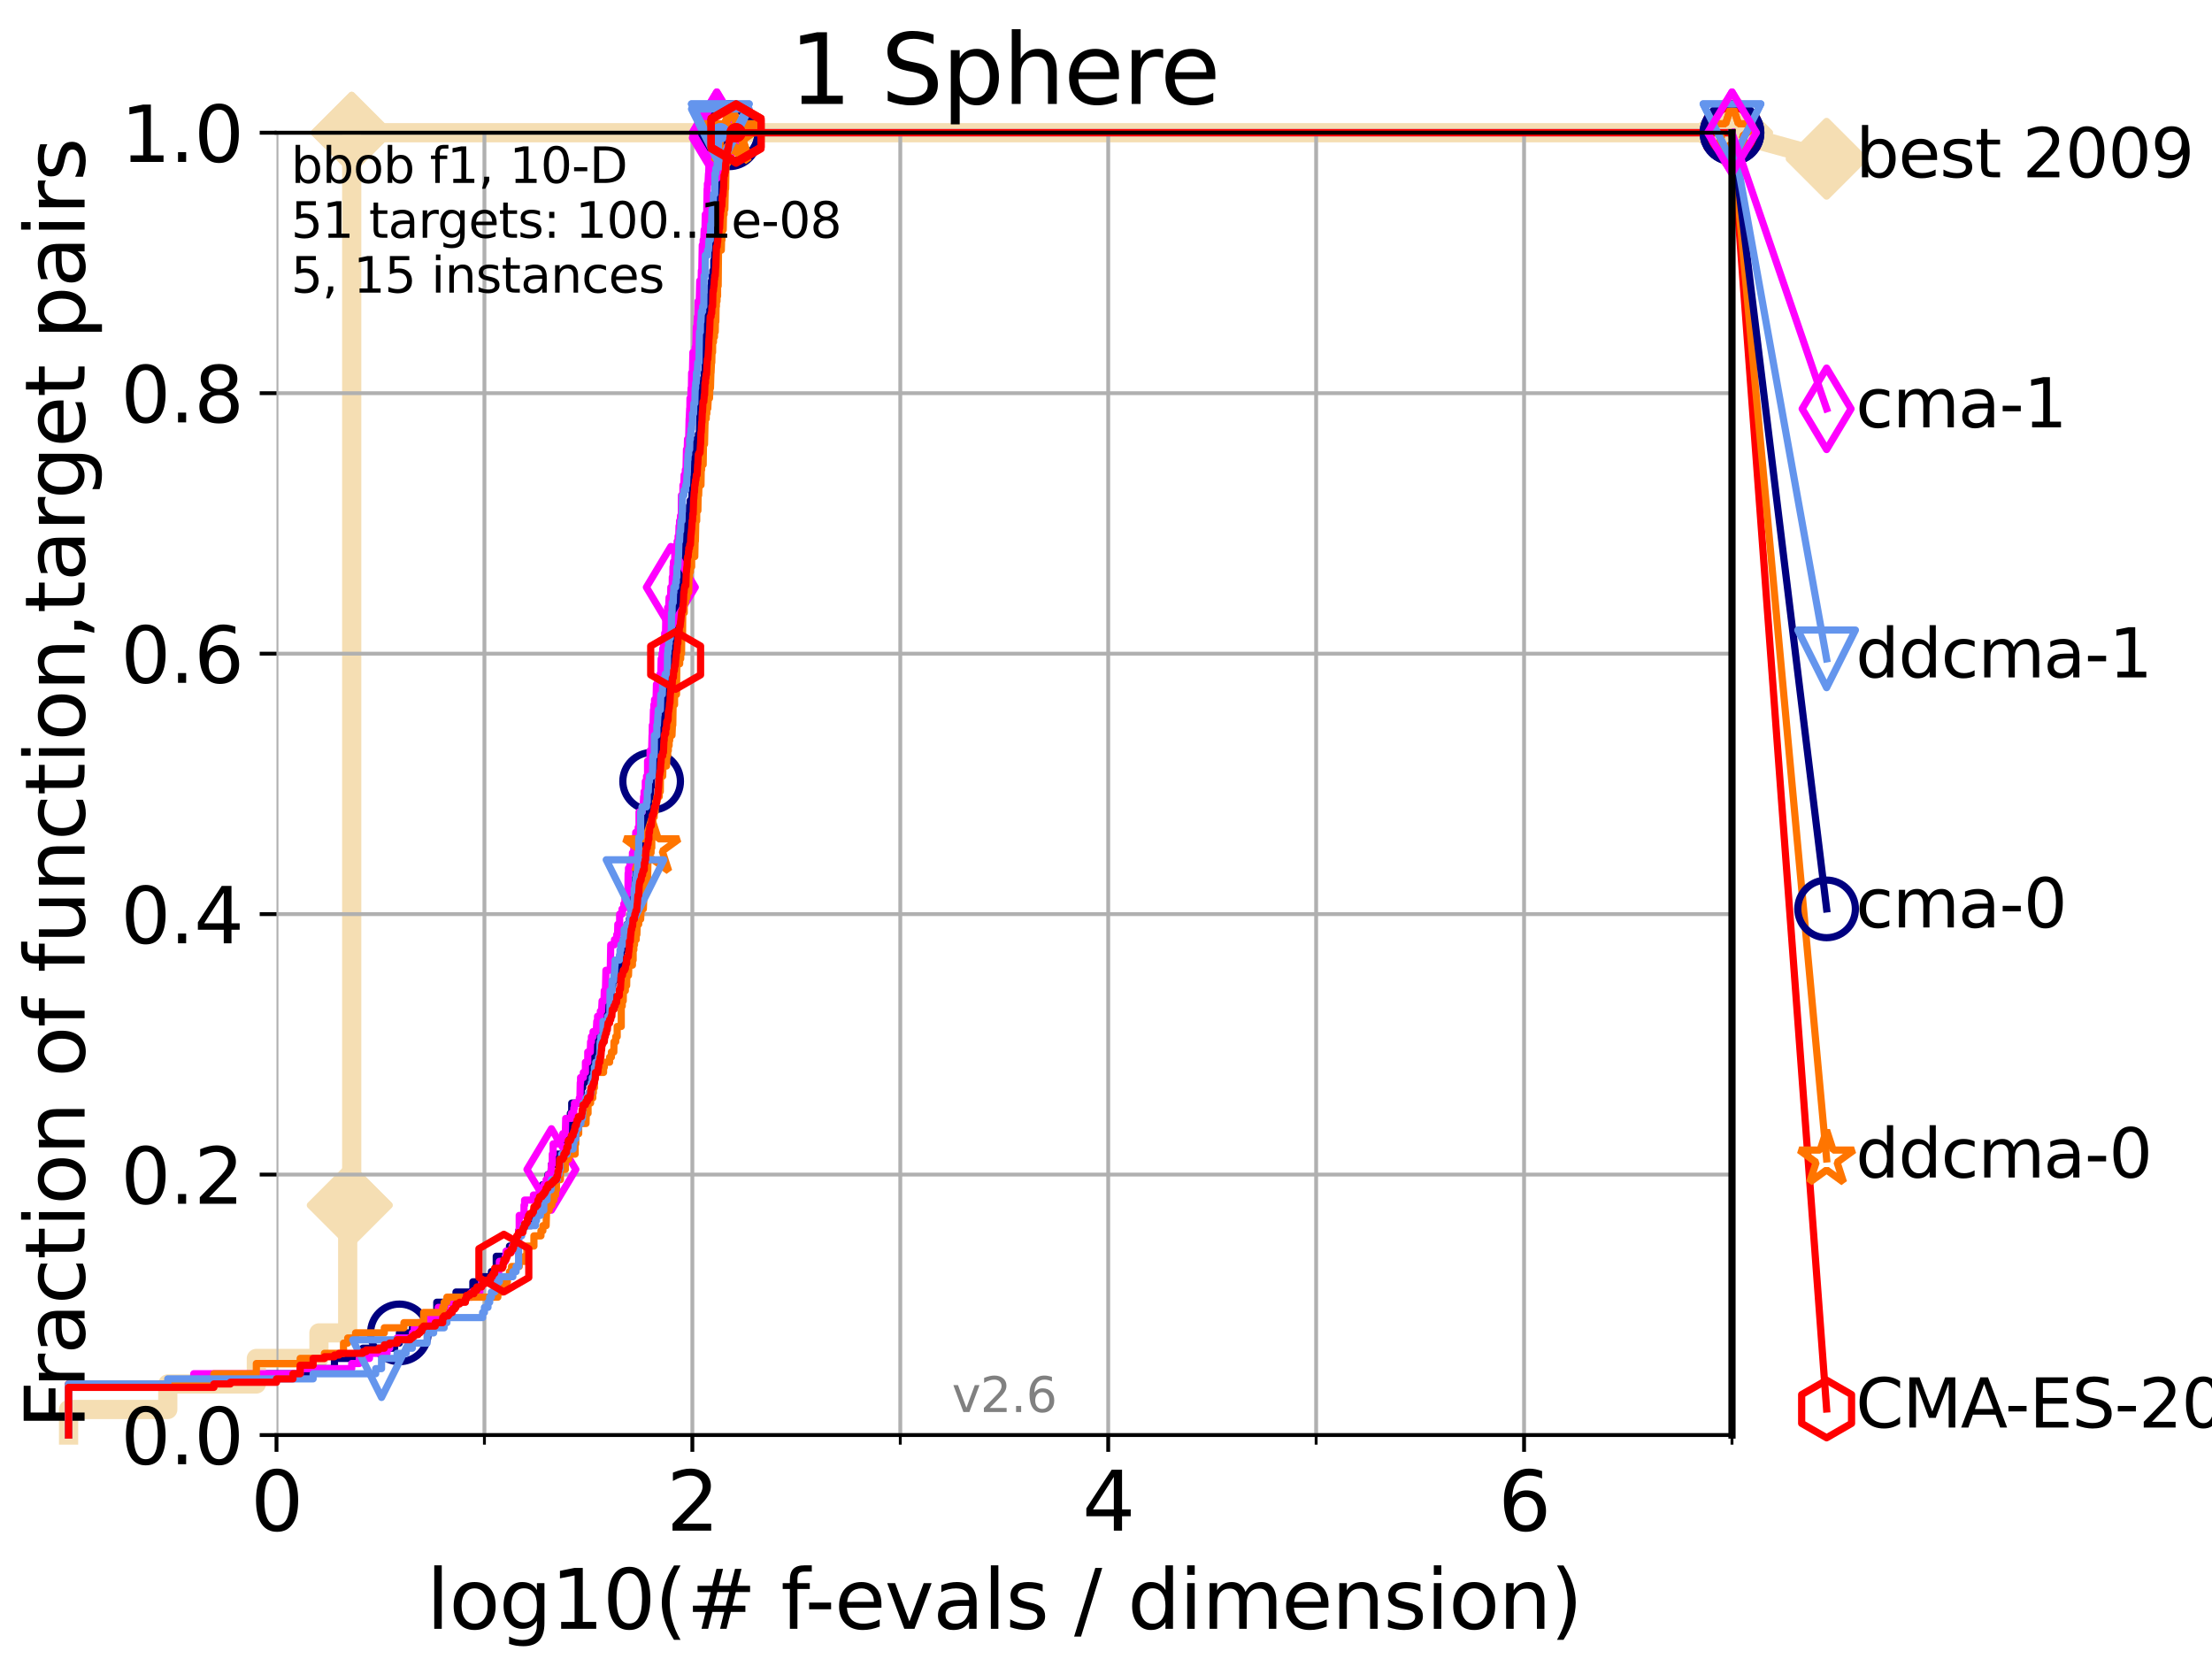 <?xml version="1.0" encoding="utf-8" standalone="no"?>
<!DOCTYPE svg PUBLIC "-//W3C//DTD SVG 1.1//EN"
  "http://www.w3.org/Graphics/SVG/1.1/DTD/svg11.dtd">
<svg xmlns:xlink="http://www.w3.org/1999/xlink" width="460.8pt" height="345.6pt" viewBox="0 0 460.8 345.6" xmlns="http://www.w3.org/2000/svg" version="1.1">
 <defs>
  <style type="text/css">*{stroke-linejoin: round; stroke-linecap: butt}</style>
 </defs>
 <g id="figure_1">
  <g id="patch_1">
   <path d="M 0 345.6 
L 460.8 345.6 
L 460.8 0 
L 0 0 
z
" style="fill: #ffffff"/>
  </g>
  <g id="axes_1">
   <g id="patch_2">
    <path d="M 57.6 298.944 
L 360.806 298.944 
L 360.806 27.648 
L 57.6 27.648 
z
" style="fill: #ffffff"/>
   </g>
   <g id="line2d_1">
    <path d="M 14.285 298.944 
L 14.285 293.624 
L 34.951 293.624 
L 34.951 288.305 
L 53.402 288.305 
L 53.402 282.985 
L 66.441 282.985 
L 66.441 277.666 
L 72.432 277.666 
L 72.432 251.068 
L 73.268 251.068 
L 73.268 27.648 
L 360.806 27.648 
" style="fill: none; stroke: #f5deb3; stroke-width: 4; stroke-linecap: square"/>
   </g>
   <g id="line2d_2">
    <defs>
     <path id="m77912abe19" d="M -0 7.778 
L 7.778 0 
L 0 -7.778 
L -7.778 -0 
z
" style="stroke: #f5deb3; stroke-width: 1.5; stroke-linejoin: miter"/>
    </defs>
    <g>
     <use xlink:href="#m77912abe19" x="72.432" y="251.068" style="fill: #f5deb3; stroke: #f5deb3; stroke-width: 1.5; stroke-linejoin: miter"/>
     <use xlink:href="#m77912abe19" x="73.268" y="251.068" style="fill: #f5deb3; stroke: #f5deb3; stroke-width: 1.5; stroke-linejoin: miter"/>
     <use xlink:href="#m77912abe19" x="73.268" y="251.068" style="fill: #f5deb3; stroke: #f5deb3; stroke-width: 1.5; stroke-linejoin: miter"/>
     <use xlink:href="#m77912abe19" x="73.268" y="27.648" style="fill: #f5deb3; stroke: #f5deb3; stroke-width: 1.5; stroke-linejoin: miter"/>
     <use xlink:href="#m77912abe19" x="73.268" y="27.648" style="fill: #f5deb3; stroke: #f5deb3; stroke-width: 1.5; stroke-linejoin: miter"/>
     <use xlink:href="#m77912abe19" x="360.806" y="27.648" style="fill: #f5deb3; stroke: #f5deb3; stroke-width: 1.5; stroke-linejoin: miter"/>
    </g>
   </g>
   <g id="line2d_3">
    <path style="fill: none; stroke: #f5deb3; stroke-width: 4; stroke-linecap: square"/>
    <g/>
   </g>
   <g id="line2d_4">
    <path d="M 360.806 27.648 
L 380.515 33.074 
" style="fill: none; stroke: #f5deb3; stroke-width: 4; stroke-linecap: square"/>
    <g>
     <use xlink:href="#m77912abe19" x="360.806" y="27.648" style="fill: #f5deb3; stroke: #f5deb3; stroke-width: 1.5; stroke-linejoin: miter"/>
     <use xlink:href="#m77912abe19" x="380.515" y="33.074" style="fill: #f5deb3; stroke: #f5deb3; stroke-width: 1.5; stroke-linejoin: miter"/>
    </g>
   </g>
   <g id="matplotlib.axis_1">
    <g id="xtick_1">
     <g id="line2d_5">
      <path d="M 57.6 298.944 
L 57.6 27.648 
" clip-path="url(#p362ccaba57)" style="fill: none; stroke: #b0b0b0; stroke-width: 0.8; stroke-linecap: square"/>
     </g>
     <g id="line2d_6">
      <defs>
       <path id="mceec019d3f" d="M 0 0 
L 0 3.5 
" style="stroke: #000000; stroke-width: 0.8"/>
      </defs>
      <g>
       <use xlink:href="#mceec019d3f" x="57.6" y="298.944" style="stroke: #000000; stroke-width: 0.8"/>
      </g>
     </g>
     <g id="text_1">
      <!-- 0 -->
      <g transform="translate(52.192 318.861)scale(0.17 -0.17)">
       <defs>
        <path id="DejaVuSans-30" d="M 2034 4250 
Q 1547 4250 1301 3770 
Q 1056 3291 1056 2328 
Q 1056 1369 1301 889 
Q 1547 409 2034 409 
Q 2525 409 2770 889 
Q 3016 1369 3016 2328 
Q 3016 3291 2770 3770 
Q 2525 4250 2034 4250 
z
M 2034 4750 
Q 2819 4750 3233 4129 
Q 3647 3509 3647 2328 
Q 3647 1150 3233 529 
Q 2819 -91 2034 -91 
Q 1250 -91 836 529 
Q 422 1150 422 2328 
Q 422 3509 836 4129 
Q 1250 4750 2034 4750 
z
" transform="scale(0.016)"/>
       </defs>
       <use xlink:href="#DejaVuSans-30"/>
      </g>
     </g>
    </g>
    <g id="xtick_2">
     <g id="line2d_7">
      <path d="M 144.23 298.944 
L 144.23 27.648 
" clip-path="url(#p362ccaba57)" style="fill: none; stroke: #b0b0b0; stroke-width: 0.8; stroke-linecap: square"/>
     </g>
     <g id="line2d_8">
      <g>
       <use xlink:href="#mceec019d3f" x="144.23" y="298.944" style="stroke: #000000; stroke-width: 0.8"/>
      </g>
     </g>
     <g id="text_2">
      <!-- 2 -->
      <g transform="translate(138.822 318.861)scale(0.17 -0.17)">
       <defs>
        <path id="DejaVuSans-32" d="M 1228 531 
L 3431 531 
L 3431 0 
L 469 0 
L 469 531 
Q 828 903 1448 1529 
Q 2069 2156 2228 2338 
Q 2531 2678 2651 2914 
Q 2772 3150 2772 3378 
Q 2772 3750 2511 3984 
Q 2250 4219 1831 4219 
Q 1534 4219 1204 4116 
Q 875 4013 500 3803 
L 500 4441 
Q 881 4594 1212 4672 
Q 1544 4750 1819 4750 
Q 2544 4750 2975 4387 
Q 3406 4025 3406 3419 
Q 3406 3131 3298 2873 
Q 3191 2616 2906 2266 
Q 2828 2175 2409 1742 
Q 1991 1309 1228 531 
z
" transform="scale(0.016)"/>
       </defs>
       <use xlink:href="#DejaVuSans-32"/>
      </g>
     </g>
    </g>
    <g id="xtick_3">
     <g id="line2d_9">
      <path d="M 230.861 298.944 
L 230.861 27.648 
" clip-path="url(#p362ccaba57)" style="fill: none; stroke: #b0b0b0; stroke-width: 0.8; stroke-linecap: square"/>
     </g>
     <g id="line2d_10">
      <g>
       <use xlink:href="#mceec019d3f" x="230.861" y="298.944" style="stroke: #000000; stroke-width: 0.8"/>
      </g>
     </g>
     <g id="text_3">
      <!-- 4 -->
      <g transform="translate(225.453 318.861)scale(0.17 -0.17)">
       <defs>
        <path id="DejaVuSans-34" d="M 2419 4116 
L 825 1625 
L 2419 1625 
L 2419 4116 
z
M 2253 4666 
L 3047 4666 
L 3047 1625 
L 3713 1625 
L 3713 1100 
L 3047 1100 
L 3047 0 
L 2419 0 
L 2419 1100 
L 313 1100 
L 313 1709 
L 2253 4666 
z
" transform="scale(0.016)"/>
       </defs>
       <use xlink:href="#DejaVuSans-34"/>
      </g>
     </g>
    </g>
    <g id="xtick_4">
     <g id="line2d_11">
      <path d="M 317.491 298.944 
L 317.491 27.648 
" clip-path="url(#p362ccaba57)" style="fill: none; stroke: #b0b0b0; stroke-width: 0.8; stroke-linecap: square"/>
     </g>
     <g id="line2d_12">
      <g>
       <use xlink:href="#mceec019d3f" x="317.491" y="298.944" style="stroke: #000000; stroke-width: 0.8"/>
      </g>
     </g>
     <g id="text_4">
      <!-- 6 -->
      <g transform="translate(312.083 318.861)scale(0.17 -0.17)">
       <defs>
        <path id="DejaVuSans-36" d="M 2113 2584 
Q 1688 2584 1439 2293 
Q 1191 2003 1191 1497 
Q 1191 994 1439 701 
Q 1688 409 2113 409 
Q 2538 409 2786 701 
Q 3034 994 3034 1497 
Q 3034 2003 2786 2293 
Q 2538 2584 2113 2584 
z
M 3366 4563 
L 3366 3988 
Q 3128 4100 2886 4159 
Q 2644 4219 2406 4219 
Q 1781 4219 1451 3797 
Q 1122 3375 1075 2522 
Q 1259 2794 1537 2939 
Q 1816 3084 2150 3084 
Q 2853 3084 3261 2657 
Q 3669 2231 3669 1497 
Q 3669 778 3244 343 
Q 2819 -91 2113 -91 
Q 1303 -91 875 529 
Q 447 1150 447 2328 
Q 447 3434 972 4092 
Q 1497 4750 2381 4750 
Q 2619 4750 2861 4703 
Q 3103 4656 3366 4563 
z
" transform="scale(0.016)"/>
       </defs>
       <use xlink:href="#DejaVuSans-36"/>
      </g>
     </g>
    </g>
    <g id="xtick_5">
     <g id="line2d_13">
      <path d="M 100.915 298.944 
L 100.915 27.648 
" clip-path="url(#p362ccaba57)" style="fill: none; stroke: #b0b0b0; stroke-width: 0.8; stroke-linecap: square"/>
     </g>
     <g id="line2d_14">
      <defs>
       <path id="m403ccf6126" d="M 0 0 
L 0 2 
" style="stroke: #000000; stroke-width: 0.6"/>
      </defs>
      <g>
       <use xlink:href="#m403ccf6126" x="100.915" y="298.944" style="stroke: #000000; stroke-width: 0.6"/>
      </g>
     </g>
    </g>
    <g id="xtick_6">
     <g id="line2d_15">
      <path d="M 187.546 298.944 
L 187.546 27.648 
" clip-path="url(#p362ccaba57)" style="fill: none; stroke: #b0b0b0; stroke-width: 0.8; stroke-linecap: square"/>
     </g>
     <g id="line2d_16">
      <g>
       <use xlink:href="#m403ccf6126" x="187.546" y="298.944" style="stroke: #000000; stroke-width: 0.6"/>
      </g>
     </g>
    </g>
    <g id="xtick_7">
     <g id="line2d_17">
      <path d="M 274.176 298.944 
L 274.176 27.648 
" clip-path="url(#p362ccaba57)" style="fill: none; stroke: #b0b0b0; stroke-width: 0.8; stroke-linecap: square"/>
     </g>
     <g id="line2d_18">
      <g>
       <use xlink:href="#m403ccf6126" x="274.176" y="298.944" style="stroke: #000000; stroke-width: 0.6"/>
      </g>
     </g>
    </g>
    <g id="xtick_8">
     <g id="line2d_19">
      <path d="M 360.806 298.944 
L 360.806 27.648 
" clip-path="url(#p362ccaba57)" style="fill: none; stroke: #b0b0b0; stroke-width: 0.8; stroke-linecap: square"/>
     </g>
     <g id="line2d_20">
      <g>
       <use xlink:href="#m403ccf6126" x="360.806" y="298.944" style="stroke: #000000; stroke-width: 0.6"/>
      </g>
     </g>
    </g>
    <g id="text_5">
     <!-- log10(# f-evals / dimension) -->
     <g transform="translate(88.823 339.314)scale(0.17 -0.17)">
      <defs>
       <path id="DejaVuSans-6c" d="M 603 4863 
L 1178 4863 
L 1178 0 
L 603 0 
L 603 4863 
z
" transform="scale(0.016)"/>
       <path id="DejaVuSans-6f" d="M 1959 3097 
Q 1497 3097 1228 2736 
Q 959 2375 959 1747 
Q 959 1119 1226 758 
Q 1494 397 1959 397 
Q 2419 397 2687 759 
Q 2956 1122 2956 1747 
Q 2956 2369 2687 2733 
Q 2419 3097 1959 3097 
z
M 1959 3584 
Q 2709 3584 3137 3096 
Q 3566 2609 3566 1747 
Q 3566 888 3137 398 
Q 2709 -91 1959 -91 
Q 1206 -91 779 398 
Q 353 888 353 1747 
Q 353 2609 779 3096 
Q 1206 3584 1959 3584 
z
" transform="scale(0.016)"/>
       <path id="DejaVuSans-67" d="M 2906 1791 
Q 2906 2416 2648 2759 
Q 2391 3103 1925 3103 
Q 1463 3103 1205 2759 
Q 947 2416 947 1791 
Q 947 1169 1205 825 
Q 1463 481 1925 481 
Q 2391 481 2648 825 
Q 2906 1169 2906 1791 
z
M 3481 434 
Q 3481 -459 3084 -895 
Q 2688 -1331 1869 -1331 
Q 1566 -1331 1297 -1286 
Q 1028 -1241 775 -1147 
L 775 -588 
Q 1028 -725 1275 -790 
Q 1522 -856 1778 -856 
Q 2344 -856 2625 -561 
Q 2906 -266 2906 331 
L 2906 616 
Q 2728 306 2450 153 
Q 2172 0 1784 0 
Q 1141 0 747 490 
Q 353 981 353 1791 
Q 353 2603 747 3093 
Q 1141 3584 1784 3584 
Q 2172 3584 2450 3431 
Q 2728 3278 2906 2969 
L 2906 3500 
L 3481 3500 
L 3481 434 
z
" transform="scale(0.016)"/>
       <path id="DejaVuSans-31" d="M 794 531 
L 1825 531 
L 1825 4091 
L 703 3866 
L 703 4441 
L 1819 4666 
L 2450 4666 
L 2450 531 
L 3481 531 
L 3481 0 
L 794 0 
L 794 531 
z
" transform="scale(0.016)"/>
       <path id="DejaVuSans-28" d="M 1984 4856 
Q 1566 4138 1362 3434 
Q 1159 2731 1159 2009 
Q 1159 1288 1364 580 
Q 1569 -128 1984 -844 
L 1484 -844 
Q 1016 -109 783 600 
Q 550 1309 550 2009 
Q 550 2706 781 3412 
Q 1013 4119 1484 4856 
L 1984 4856 
z
" transform="scale(0.016)"/>
       <path id="DejaVuSans-23" d="M 3272 2816 
L 2363 2816 
L 2100 1772 
L 3016 1772 
L 3272 2816 
z
M 2803 4594 
L 2478 3297 
L 3391 3297 
L 3719 4594 
L 4219 4594 
L 3897 3297 
L 4872 3297 
L 4872 2816 
L 3775 2816 
L 3519 1772 
L 4513 1772 
L 4513 1294 
L 3397 1294 
L 3072 0 
L 2572 0 
L 2894 1294 
L 1978 1294 
L 1656 0 
L 1153 0 
L 1478 1294 
L 494 1294 
L 494 1772 
L 1594 1772 
L 1856 2816 
L 850 2816 
L 850 3297 
L 1978 3297 
L 2297 4594 
L 2803 4594 
z
" transform="scale(0.016)"/>
       <path id="DejaVuSans-20" transform="scale(0.016)"/>
       <path id="DejaVuSans-66" d="M 2375 4863 
L 2375 4384 
L 1825 4384 
Q 1516 4384 1395 4259 
Q 1275 4134 1275 3809 
L 1275 3500 
L 2222 3500 
L 2222 3053 
L 1275 3053 
L 1275 0 
L 697 0 
L 697 3053 
L 147 3053 
L 147 3500 
L 697 3500 
L 697 3744 
Q 697 4328 969 4595 
Q 1241 4863 1831 4863 
L 2375 4863 
z
" transform="scale(0.016)"/>
       <path id="DejaVuSans-2d" d="M 313 2009 
L 1997 2009 
L 1997 1497 
L 313 1497 
L 313 2009 
z
" transform="scale(0.016)"/>
       <path id="DejaVuSans-65" d="M 3597 1894 
L 3597 1613 
L 953 1613 
Q 991 1019 1311 708 
Q 1631 397 2203 397 
Q 2534 397 2845 478 
Q 3156 559 3463 722 
L 3463 178 
Q 3153 47 2828 -22 
Q 2503 -91 2169 -91 
Q 1331 -91 842 396 
Q 353 884 353 1716 
Q 353 2575 817 3079 
Q 1281 3584 2069 3584 
Q 2775 3584 3186 3129 
Q 3597 2675 3597 1894 
z
M 3022 2063 
Q 3016 2534 2758 2815 
Q 2500 3097 2075 3097 
Q 1594 3097 1305 2825 
Q 1016 2553 972 2059 
L 3022 2063 
z
" transform="scale(0.016)"/>
       <path id="DejaVuSans-76" d="M 191 3500 
L 800 3500 
L 1894 563 
L 2988 3500 
L 3597 3500 
L 2284 0 
L 1503 0 
L 191 3500 
z
" transform="scale(0.016)"/>
       <path id="DejaVuSans-61" d="M 2194 1759 
Q 1497 1759 1228 1600 
Q 959 1441 959 1056 
Q 959 750 1161 570 
Q 1363 391 1709 391 
Q 2188 391 2477 730 
Q 2766 1069 2766 1631 
L 2766 1759 
L 2194 1759 
z
M 3341 1997 
L 3341 0 
L 2766 0 
L 2766 531 
Q 2569 213 2275 61 
Q 1981 -91 1556 -91 
Q 1019 -91 701 211 
Q 384 513 384 1019 
Q 384 1609 779 1909 
Q 1175 2209 1959 2209 
L 2766 2209 
L 2766 2266 
Q 2766 2663 2505 2880 
Q 2244 3097 1772 3097 
Q 1472 3097 1187 3025 
Q 903 2953 641 2809 
L 641 3341 
Q 956 3463 1253 3523 
Q 1550 3584 1831 3584 
Q 2591 3584 2966 3190 
Q 3341 2797 3341 1997 
z
" transform="scale(0.016)"/>
       <path id="DejaVuSans-73" d="M 2834 3397 
L 2834 2853 
Q 2591 2978 2328 3040 
Q 2066 3103 1784 3103 
Q 1356 3103 1142 2972 
Q 928 2841 928 2578 
Q 928 2378 1081 2264 
Q 1234 2150 1697 2047 
L 1894 2003 
Q 2506 1872 2764 1633 
Q 3022 1394 3022 966 
Q 3022 478 2636 193 
Q 2250 -91 1575 -91 
Q 1294 -91 989 -36 
Q 684 19 347 128 
L 347 722 
Q 666 556 975 473 
Q 1284 391 1588 391 
Q 1994 391 2212 530 
Q 2431 669 2431 922 
Q 2431 1156 2273 1281 
Q 2116 1406 1581 1522 
L 1381 1569 
Q 847 1681 609 1914 
Q 372 2147 372 2553 
Q 372 3047 722 3315 
Q 1072 3584 1716 3584 
Q 2034 3584 2315 3537 
Q 2597 3491 2834 3397 
z
" transform="scale(0.016)"/>
       <path id="DejaVuSans-2f" d="M 1625 4666 
L 2156 4666 
L 531 -594 
L 0 -594 
L 1625 4666 
z
" transform="scale(0.016)"/>
       <path id="DejaVuSans-64" d="M 2906 2969 
L 2906 4863 
L 3481 4863 
L 3481 0 
L 2906 0 
L 2906 525 
Q 2725 213 2448 61 
Q 2172 -91 1784 -91 
Q 1150 -91 751 415 
Q 353 922 353 1747 
Q 353 2572 751 3078 
Q 1150 3584 1784 3584 
Q 2172 3584 2448 3432 
Q 2725 3281 2906 2969 
z
M 947 1747 
Q 947 1113 1208 752 
Q 1469 391 1925 391 
Q 2381 391 2643 752 
Q 2906 1113 2906 1747 
Q 2906 2381 2643 2742 
Q 2381 3103 1925 3103 
Q 1469 3103 1208 2742 
Q 947 2381 947 1747 
z
" transform="scale(0.016)"/>
       <path id="DejaVuSans-69" d="M 603 3500 
L 1178 3500 
L 1178 0 
L 603 0 
L 603 3500 
z
M 603 4863 
L 1178 4863 
L 1178 4134 
L 603 4134 
L 603 4863 
z
" transform="scale(0.016)"/>
       <path id="DejaVuSans-6d" d="M 3328 2828 
Q 3544 3216 3844 3400 
Q 4144 3584 4550 3584 
Q 5097 3584 5394 3201 
Q 5691 2819 5691 2113 
L 5691 0 
L 5113 0 
L 5113 2094 
Q 5113 2597 4934 2840 
Q 4756 3084 4391 3084 
Q 3944 3084 3684 2787 
Q 3425 2491 3425 1978 
L 3425 0 
L 2847 0 
L 2847 2094 
Q 2847 2600 2669 2842 
Q 2491 3084 2119 3084 
Q 1678 3084 1418 2786 
Q 1159 2488 1159 1978 
L 1159 0 
L 581 0 
L 581 3500 
L 1159 3500 
L 1159 2956 
Q 1356 3278 1631 3431 
Q 1906 3584 2284 3584 
Q 2666 3584 2933 3390 
Q 3200 3197 3328 2828 
z
" transform="scale(0.016)"/>
       <path id="DejaVuSans-6e" d="M 3513 2113 
L 3513 0 
L 2938 0 
L 2938 2094 
Q 2938 2591 2744 2837 
Q 2550 3084 2163 3084 
Q 1697 3084 1428 2787 
Q 1159 2491 1159 1978 
L 1159 0 
L 581 0 
L 581 3500 
L 1159 3500 
L 1159 2956 
Q 1366 3272 1645 3428 
Q 1925 3584 2291 3584 
Q 2894 3584 3203 3211 
Q 3513 2838 3513 2113 
z
" transform="scale(0.016)"/>
       <path id="DejaVuSans-29" d="M 513 4856 
L 1013 4856 
Q 1481 4119 1714 3412 
Q 1947 2706 1947 2009 
Q 1947 1309 1714 600 
Q 1481 -109 1013 -844 
L 513 -844 
Q 928 -128 1133 580 
Q 1338 1288 1338 2009 
Q 1338 2731 1133 3434 
Q 928 4138 513 4856 
z
" transform="scale(0.016)"/>
      </defs>
      <use xlink:href="#DejaVuSans-6c"/>
      <use xlink:href="#DejaVuSans-6f" x="27.783"/>
      <use xlink:href="#DejaVuSans-67" x="88.965"/>
      <use xlink:href="#DejaVuSans-31" x="152.441"/>
      <use xlink:href="#DejaVuSans-30" x="216.064"/>
      <use xlink:href="#DejaVuSans-28" x="279.688"/>
      <use xlink:href="#DejaVuSans-23" x="318.701"/>
      <use xlink:href="#DejaVuSans-20" x="402.49"/>
      <use xlink:href="#DejaVuSans-66" x="434.277"/>
      <use xlink:href="#DejaVuSans-2d" x="463.982"/>
      <use xlink:href="#DejaVuSans-65" x="500.066"/>
      <use xlink:href="#DejaVuSans-76" x="561.59"/>
      <use xlink:href="#DejaVuSans-61" x="620.77"/>
      <use xlink:href="#DejaVuSans-6c" x="682.049"/>
      <use xlink:href="#DejaVuSans-73" x="709.832"/>
      <use xlink:href="#DejaVuSans-20" x="761.932"/>
      <use xlink:href="#DejaVuSans-2f" x="793.719"/>
      <use xlink:href="#DejaVuSans-20" x="827.41"/>
      <use xlink:href="#DejaVuSans-64" x="859.197"/>
      <use xlink:href="#DejaVuSans-69" x="922.674"/>
      <use xlink:href="#DejaVuSans-6d" x="950.457"/>
      <use xlink:href="#DejaVuSans-65" x="1047.869"/>
      <use xlink:href="#DejaVuSans-6e" x="1109.393"/>
      <use xlink:href="#DejaVuSans-73" x="1172.771"/>
      <use xlink:href="#DejaVuSans-69" x="1224.871"/>
      <use xlink:href="#DejaVuSans-6f" x="1252.654"/>
      <use xlink:href="#DejaVuSans-6e" x="1313.836"/>
      <use xlink:href="#DejaVuSans-29" x="1377.215"/>
     </g>
    </g>
   </g>
   <g id="matplotlib.axis_2">
    <g id="ytick_1">
     <g id="line2d_21">
      <path d="M 57.6 298.944 
L 360.806 298.944 
" clip-path="url(#p362ccaba57)" style="fill: none; stroke: #b0b0b0; stroke-width: 0.8; stroke-linecap: square"/>
     </g>
     <g id="line2d_22">
      <defs>
       <path id="mafc9f97386" d="M 0 0 
L -3.5 0 
" style="stroke: #000000; stroke-width: 0.8"/>
      </defs>
      <g>
       <use xlink:href="#mafc9f97386" x="57.6" y="298.944" style="stroke: #000000; stroke-width: 0.8"/>
      </g>
     </g>
     <g id="text_6">
      <!-- 0.0 -->
      <g transform="translate(25.155 305.023)scale(0.16 -0.16)">
       <defs>
        <path id="DejaVuSans-2e" d="M 684 794 
L 1344 794 
L 1344 0 
L 684 0 
L 684 794 
z
" transform="scale(0.016)"/>
       </defs>
       <use xlink:href="#DejaVuSans-30"/>
       <use xlink:href="#DejaVuSans-2e" x="63.623"/>
       <use xlink:href="#DejaVuSans-30" x="95.41"/>
      </g>
     </g>
    </g>
    <g id="ytick_2">
     <g id="line2d_23">
      <path d="M 57.6 244.685 
L 360.806 244.685 
" clip-path="url(#p362ccaba57)" style="fill: none; stroke: #b0b0b0; stroke-width: 0.8; stroke-linecap: square"/>
     </g>
     <g id="line2d_24">
      <g>
       <use xlink:href="#mafc9f97386" x="57.6" y="244.685" style="stroke: #000000; stroke-width: 0.8"/>
      </g>
     </g>
     <g id="text_7">
      <!-- 0.2 -->
      <g transform="translate(25.155 250.764)scale(0.16 -0.16)">
       <use xlink:href="#DejaVuSans-30"/>
       <use xlink:href="#DejaVuSans-2e" x="63.623"/>
       <use xlink:href="#DejaVuSans-32" x="95.41"/>
      </g>
     </g>
    </g>
    <g id="ytick_3">
     <g id="line2d_25">
      <path d="M 57.6 190.426 
L 360.806 190.426 
" clip-path="url(#p362ccaba57)" style="fill: none; stroke: #b0b0b0; stroke-width: 0.8; stroke-linecap: square"/>
     </g>
     <g id="line2d_26">
      <g>
       <use xlink:href="#mafc9f97386" x="57.6" y="190.426" style="stroke: #000000; stroke-width: 0.8"/>
      </g>
     </g>
     <g id="text_8">
      <!-- 0.4 -->
      <g transform="translate(25.155 196.504)scale(0.16 -0.16)">
       <use xlink:href="#DejaVuSans-30"/>
       <use xlink:href="#DejaVuSans-2e" x="63.623"/>
       <use xlink:href="#DejaVuSans-34" x="95.41"/>
      </g>
     </g>
    </g>
    <g id="ytick_4">
     <g id="line2d_27">
      <path d="M 57.6 136.166 
L 360.806 136.166 
" clip-path="url(#p362ccaba57)" style="fill: none; stroke: #b0b0b0; stroke-width: 0.8; stroke-linecap: square"/>
     </g>
     <g id="line2d_28">
      <g>
       <use xlink:href="#mafc9f97386" x="57.6" y="136.166" style="stroke: #000000; stroke-width: 0.8"/>
      </g>
     </g>
     <g id="text_9">
      <!-- 0.6 -->
      <g transform="translate(25.155 142.245)scale(0.16 -0.16)">
       <use xlink:href="#DejaVuSans-30"/>
       <use xlink:href="#DejaVuSans-2e" x="63.623"/>
       <use xlink:href="#DejaVuSans-36" x="95.41"/>
      </g>
     </g>
    </g>
    <g id="ytick_5">
     <g id="line2d_29">
      <path d="M 57.6 81.907 
L 360.806 81.907 
" clip-path="url(#p362ccaba57)" style="fill: none; stroke: #b0b0b0; stroke-width: 0.8; stroke-linecap: square"/>
     </g>
     <g id="line2d_30">
      <g>
       <use xlink:href="#mafc9f97386" x="57.6" y="81.907" style="stroke: #000000; stroke-width: 0.8"/>
      </g>
     </g>
     <g id="text_10">
      <!-- 0.8 -->
      <g transform="translate(25.155 87.986)scale(0.16 -0.16)">
       <defs>
        <path id="DejaVuSans-38" d="M 2034 2216 
Q 1584 2216 1326 1975 
Q 1069 1734 1069 1313 
Q 1069 891 1326 650 
Q 1584 409 2034 409 
Q 2484 409 2743 651 
Q 3003 894 3003 1313 
Q 3003 1734 2745 1975 
Q 2488 2216 2034 2216 
z
M 1403 2484 
Q 997 2584 770 2862 
Q 544 3141 544 3541 
Q 544 4100 942 4425 
Q 1341 4750 2034 4750 
Q 2731 4750 3128 4425 
Q 3525 4100 3525 3541 
Q 3525 3141 3298 2862 
Q 3072 2584 2669 2484 
Q 3125 2378 3379 2068 
Q 3634 1759 3634 1313 
Q 3634 634 3220 271 
Q 2806 -91 2034 -91 
Q 1263 -91 848 271 
Q 434 634 434 1313 
Q 434 1759 690 2068 
Q 947 2378 1403 2484 
z
M 1172 3481 
Q 1172 3119 1398 2916 
Q 1625 2713 2034 2713 
Q 2441 2713 2670 2916 
Q 2900 3119 2900 3481 
Q 2900 3844 2670 4047 
Q 2441 4250 2034 4250 
Q 1625 4250 1398 4047 
Q 1172 3844 1172 3481 
z
" transform="scale(0.016)"/>
       </defs>
       <use xlink:href="#DejaVuSans-30"/>
       <use xlink:href="#DejaVuSans-2e" x="63.623"/>
       <use xlink:href="#DejaVuSans-38" x="95.41"/>
      </g>
     </g>
    </g>
    <g id="ytick_6">
     <g id="line2d_31">
      <path d="M 57.6 27.648 
L 360.806 27.648 
" clip-path="url(#p362ccaba57)" style="fill: none; stroke: #b0b0b0; stroke-width: 0.8; stroke-linecap: square"/>
     </g>
     <g id="line2d_32">
      <g>
       <use xlink:href="#mafc9f97386" x="57.6" y="27.648" style="stroke: #000000; stroke-width: 0.8"/>
      </g>
     </g>
     <g id="text_11">
      <!-- 1.0 -->
      <g transform="translate(25.155 33.727)scale(0.16 -0.16)">
       <use xlink:href="#DejaVuSans-31"/>
       <use xlink:href="#DejaVuSans-2e" x="63.623"/>
       <use xlink:href="#DejaVuSans-30" x="95.41"/>
      </g>
     </g>
    </g>
    <g id="text_12">
     <!-- Fraction of function,target pairs -->
     <g transform="translate(17.62 297.681)rotate(-90)scale(0.17 -0.17)">
      <defs>
       <path id="DejaVuSans-46" d="M 628 4666 
L 3309 4666 
L 3309 4134 
L 1259 4134 
L 1259 2759 
L 3109 2759 
L 3109 2228 
L 1259 2228 
L 1259 0 
L 628 0 
L 628 4666 
z
" transform="scale(0.016)"/>
       <path id="DejaVuSans-72" d="M 2631 2963 
Q 2534 3019 2420 3045 
Q 2306 3072 2169 3072 
Q 1681 3072 1420 2755 
Q 1159 2438 1159 1844 
L 1159 0 
L 581 0 
L 581 3500 
L 1159 3500 
L 1159 2956 
Q 1341 3275 1631 3429 
Q 1922 3584 2338 3584 
Q 2397 3584 2469 3576 
Q 2541 3569 2628 3553 
L 2631 2963 
z
" transform="scale(0.016)"/>
       <path id="DejaVuSans-63" d="M 3122 3366 
L 3122 2828 
Q 2878 2963 2633 3030 
Q 2388 3097 2138 3097 
Q 1578 3097 1268 2742 
Q 959 2388 959 1747 
Q 959 1106 1268 751 
Q 1578 397 2138 397 
Q 2388 397 2633 464 
Q 2878 531 3122 666 
L 3122 134 
Q 2881 22 2623 -34 
Q 2366 -91 2075 -91 
Q 1284 -91 818 406 
Q 353 903 353 1747 
Q 353 2603 823 3093 
Q 1294 3584 2113 3584 
Q 2378 3584 2631 3529 
Q 2884 3475 3122 3366 
z
" transform="scale(0.016)"/>
       <path id="DejaVuSans-74" d="M 1172 4494 
L 1172 3500 
L 2356 3500 
L 2356 3053 
L 1172 3053 
L 1172 1153 
Q 1172 725 1289 603 
Q 1406 481 1766 481 
L 2356 481 
L 2356 0 
L 1766 0 
Q 1100 0 847 248 
Q 594 497 594 1153 
L 594 3053 
L 172 3053 
L 172 3500 
L 594 3500 
L 594 4494 
L 1172 4494 
z
" transform="scale(0.016)"/>
       <path id="DejaVuSans-75" d="M 544 1381 
L 544 3500 
L 1119 3500 
L 1119 1403 
Q 1119 906 1312 657 
Q 1506 409 1894 409 
Q 2359 409 2629 706 
Q 2900 1003 2900 1516 
L 2900 3500 
L 3475 3500 
L 3475 0 
L 2900 0 
L 2900 538 
Q 2691 219 2414 64 
Q 2138 -91 1772 -91 
Q 1169 -91 856 284 
Q 544 659 544 1381 
z
M 1991 3584 
L 1991 3584 
z
" transform="scale(0.016)"/>
       <path id="DejaVuSans-2c" d="M 750 794 
L 1409 794 
L 1409 256 
L 897 -744 
L 494 -744 
L 750 256 
L 750 794 
z
" transform="scale(0.016)"/>
       <path id="DejaVuSans-70" d="M 1159 525 
L 1159 -1331 
L 581 -1331 
L 581 3500 
L 1159 3500 
L 1159 2969 
Q 1341 3281 1617 3432 
Q 1894 3584 2278 3584 
Q 2916 3584 3314 3078 
Q 3713 2572 3713 1747 
Q 3713 922 3314 415 
Q 2916 -91 2278 -91 
Q 1894 -91 1617 61 
Q 1341 213 1159 525 
z
M 3116 1747 
Q 3116 2381 2855 2742 
Q 2594 3103 2138 3103 
Q 1681 3103 1420 2742 
Q 1159 2381 1159 1747 
Q 1159 1113 1420 752 
Q 1681 391 2138 391 
Q 2594 391 2855 752 
Q 3116 1113 3116 1747 
z
" transform="scale(0.016)"/>
      </defs>
      <use xlink:href="#DejaVuSans-46"/>
      <use xlink:href="#DejaVuSans-72" x="50.27"/>
      <use xlink:href="#DejaVuSans-61" x="91.383"/>
      <use xlink:href="#DejaVuSans-63" x="152.662"/>
      <use xlink:href="#DejaVuSans-74" x="207.643"/>
      <use xlink:href="#DejaVuSans-69" x="246.852"/>
      <use xlink:href="#DejaVuSans-6f" x="274.635"/>
      <use xlink:href="#DejaVuSans-6e" x="335.816"/>
      <use xlink:href="#DejaVuSans-20" x="399.195"/>
      <use xlink:href="#DejaVuSans-6f" x="430.982"/>
      <use xlink:href="#DejaVuSans-66" x="492.164"/>
      <use xlink:href="#DejaVuSans-20" x="527.369"/>
      <use xlink:href="#DejaVuSans-66" x="559.156"/>
      <use xlink:href="#DejaVuSans-75" x="594.361"/>
      <use xlink:href="#DejaVuSans-6e" x="657.74"/>
      <use xlink:href="#DejaVuSans-63" x="721.119"/>
      <use xlink:href="#DejaVuSans-74" x="776.1"/>
      <use xlink:href="#DejaVuSans-69" x="815.309"/>
      <use xlink:href="#DejaVuSans-6f" x="843.092"/>
      <use xlink:href="#DejaVuSans-6e" x="904.273"/>
      <use xlink:href="#DejaVuSans-2c" x="967.652"/>
      <use xlink:href="#DejaVuSans-74" x="999.439"/>
      <use xlink:href="#DejaVuSans-61" x="1038.648"/>
      <use xlink:href="#DejaVuSans-72" x="1099.928"/>
      <use xlink:href="#DejaVuSans-67" x="1139.291"/>
      <use xlink:href="#DejaVuSans-65" x="1202.768"/>
      <use xlink:href="#DejaVuSans-74" x="1264.291"/>
      <use xlink:href="#DejaVuSans-20" x="1303.5"/>
      <use xlink:href="#DejaVuSans-70" x="1335.287"/>
      <use xlink:href="#DejaVuSans-61" x="1398.764"/>
      <use xlink:href="#DejaVuSans-69" x="1460.043"/>
      <use xlink:href="#DejaVuSans-72" x="1487.826"/>
      <use xlink:href="#DejaVuSans-73" x="1528.939"/>
     </g>
    </g>
   </g>
   <g id="line2d_33">
    <defs>
     <path id="ma81224c620" d="M 0 1.5 
C 0.398 1.5 0.779 1.342 1.061 1.061 
C 1.342 0.779 1.5 0.398 1.5 0 
C 1.5 -0.398 1.342 -0.779 1.061 -1.061 
C 0.779 -1.342 0.398 -1.5 0 -1.5 
C -0.398 -1.5 -0.779 -1.342 -1.061 -1.061 
C -1.342 -0.779 -1.5 -0.398 -1.5 0 
C -1.5 0.398 -1.342 0.779 -1.061 1.061 
C -0.779 1.342 -0.398 1.5 0 1.5 
z
" style="stroke: #f5deb3"/>
    </defs>
    <g>
     <use xlink:href="#ma81224c620" x="73.268" y="27.648" style="fill: #f5deb3; stroke: #f5deb3"/>
     <use xlink:href="#ma81224c620" x="73.268" y="27.648" style="fill: #f5deb3; stroke: #f5deb3"/>
    </g>
   </g>
   <g id="line2d_34">
    <defs>
     <path id="ma1cfc7c8b8" d="M 0 1.5 
C 0.398 1.5 0.779 1.342 1.061 1.061 
C 1.342 0.779 1.5 0.398 1.5 0 
C 1.5 -0.398 1.342 -0.779 1.061 -1.061 
C 0.779 -1.342 0.398 -1.5 0 -1.5 
C -0.398 -1.5 -0.779 -1.342 -1.061 -1.061 
C -1.342 -0.779 -1.5 -0.398 -1.5 0 
C -1.5 0.398 -1.342 0.779 -1.061 1.061 
C -0.779 1.342 -0.398 1.5 0 1.5 
z
" style="stroke: #000080"/>
    </defs>
    <g>
     <use xlink:href="#ma1cfc7c8b8" x="151.908" y="27.648" style="fill: #000080; stroke: #000080"/>
     <use xlink:href="#ma1cfc7c8b8" x="151.908" y="27.648" style="fill: #000080; stroke: #000080"/>
    </g>
   </g>
   <g id="line2d_35">
    <path d="M 14.285 298.944 
L 14.285 288.305 
L 40.363 288.305 
L 40.363 287.241 
L 55.618 287.241 
L 55.618 286.177 
L 63.93 286.177 
L 63.93 285.113 
L 69.674 285.113 
L 69.674 282.985 
L 75.575 282.985 
L 75.575 280.858 
L 82.212 280.858 
L 82.212 279.794 
L 83.202 279.794 
L 83.202 277.666 
L 85.894 277.666 
L 85.894 276.602 
L 87.496 276.602 
L 87.496 275.538 
L 88.972 275.538 
L 88.972 274.474 
L 90.668 274.474 
L 90.668 273.41 
L 90.99 273.41 
L 90.99 271.282 
L 94.995 271.282 
L 94.995 269.155 
L 98.51 269.155 
L 98.51 267.027 
L 100.342 267.027 
L 100.342 265.963 
L 102.363 265.963 
L 102.363 264.899 
L 103.38 264.899 
L 103.38 261.707 
L 105.559 261.707 
L 105.559 260.643 
L 106.138 260.643 
L 106.138 259.579 
L 107.775 259.579 
L 107.775 258.516 
L 107.905 258.516 
L 107.905 257.452 
L 108.034 257.452 
L 108.034 256.388 
L 108.915 256.388 
L 108.915 255.324 
L 110.675 255.324 
L 110.675 253.196 
L 111.972 253.196 
L 111.972 251.068 
L 112.18 251.068 
L 112.18 248.94 
L 112.989 248.94 
L 112.989 246.813 
L 114.142 246.813 
L 114.142 244.685 
L 114.782 244.685 
L 114.872 242.557 
L 116.002 242.557 
L 116.002 240.429 
L 117.695 240.429 
L 117.772 237.237 
L 118.001 237.237 
L 118.001 236.174 
L 118.376 236.174 
L 118.376 235.11 
L 118.817 235.11 
L 118.817 231.918 
L 119.106 231.918 
L 119.106 229.79 
L 120.944 229.79 
L 121.009 227.662 
L 121.073 227.662 
L 121.073 226.598 
L 121.393 226.598 
L 121.393 225.534 
L 121.769 225.534 
L 121.769 224.471 
L 122.559 224.471 
L 122.559 223.407 
L 122.737 223.407 
L 122.737 222.343 
L 122.971 222.343 
L 122.971 221.279 
L 123.658 221.279 
L 123.658 220.215 
L 124.265 220.215 
L 124.265 217.023 
L 124.482 217.023 
L 124.482 215.959 
L 124.748 215.959 
L 124.748 213.832 
L 125.628 213.832 
L 125.628 212.768 
L 125.929 212.768 
L 125.929 211.704 
L 126.177 211.704 
L 126.177 209.576 
L 126.994 209.576 
L 126.994 208.512 
L 127.227 208.512 
L 127.32 206.384 
L 127.412 206.384 
L 127.412 205.32 
L 127.641 205.32 
L 127.641 204.256 
L 128.045 204.256 
L 128.045 203.192 
L 128.485 203.192 
L 128.485 202.129 
L 129.041 202.129 
L 129.041 201.065 
L 129.293 201.065 
L 129.293 200.001 
L 129.417 200.001 
L 129.417 197.873 
L 129.826 197.873 
L 129.826 195.745 
L 130.107 195.745 
L 130.107 194.681 
L 130.266 194.681 
L 130.266 193.617 
L 130.618 193.617 
L 130.618 192.553 
L 131.078 192.553 
L 131.078 191.49 
L 131.378 191.49 
L 131.378 190.426 
L 131.49 190.426 
L 131.527 188.298 
L 131.82 188.298 
L 131.857 186.17 
L 132.109 186.17 
L 132.145 184.042 
L 132.323 184.042 
L 132.323 182.978 
L 132.464 182.978 
L 132.464 180.85 
L 132.984 180.85 
L 132.984 179.787 
L 133.154 179.787 
L 133.154 178.723 
L 133.457 178.723 
L 133.457 177.659 
L 133.722 177.659 
L 133.788 175.531 
L 133.886 175.531 
L 133.886 174.467 
L 134.08 174.467 
L 134.08 173.403 
L 134.368 173.403 
L 134.368 172.339 
L 134.495 172.339 
L 134.495 171.275 
L 134.621 171.275 
L 134.621 170.211 
L 134.932 170.211 
L 134.932 169.147 
L 135.329 169.147 
L 135.419 165.956 
L 135.539 165.956 
L 135.569 163.828 
L 135.717 163.828 
L 135.747 161.7 
L 136.069 161.7 
L 136.069 160.636 
L 136.213 160.636 
L 136.271 158.508 
L 136.357 158.508 
L 136.357 157.445 
L 136.865 157.445 
L 136.92 154.253 
L 137.305 154.253 
L 137.305 152.125 
L 137.494 152.125 
L 137.494 151.061 
L 137.735 151.061 
L 137.735 148.933 
L 137.998 148.933 
L 137.998 147.869 
L 138.129 147.869 
L 138.129 145.742 
L 138.413 145.742 
L 138.413 143.614 
L 138.819 143.614 
L 138.869 141.486 
L 139.508 141.486 
L 139.508 140.422 
L 139.677 140.422 
L 139.677 139.358 
L 139.867 139.358 
L 139.962 135.102 
L 140.127 135.102 
L 140.127 134.039 
L 140.634 134.039 
L 140.634 132.975 
L 140.816 132.975 
L 140.816 131.911 
L 140.928 131.911 
L 140.995 129.783 
L 141.173 129.783 
L 141.261 127.655 
L 141.305 127.655 
L 141.305 126.591 
L 141.437 126.591 
L 141.437 125.527 
L 141.567 125.527 
L 141.567 124.463 
L 141.697 124.463 
L 141.697 120.208 
L 141.868 120.208 
L 141.868 119.144 
L 142.248 119.144 
L 142.29 117.016 
L 142.58 117.016 
L 142.621 113.824 
L 142.703 113.824 
L 142.764 110.633 
L 142.825 110.633 
L 142.825 109.569 
L 143.166 109.569 
L 143.166 107.441 
L 143.619 107.441 
L 143.638 105.313 
L 143.793 105.313 
L 143.793 104.249 
L 144.136 104.249 
L 144.193 101.058 
L 144.38 101.058 
L 144.399 98.93 
L 144.603 98.93 
L 144.658 95.738 
L 144.732 95.738 
L 144.732 94.674 
L 144.914 94.674 
L 144.914 93.61 
L 145.076 93.61 
L 145.13 91.482 
L 145.486 91.482 
L 145.486 90.418 
L 145.696 90.418 
L 145.8 85.099 
L 145.886 85.099 
L 145.903 81.907 
L 146.194 81.907 
L 146.278 79.779 
L 146.579 79.779 
L 146.579 78.715 
L 146.695 78.715 
L 146.695 77.652 
L 146.843 77.652 
L 146.892 75.524 
L 147.006 75.524 
L 147.087 68.076 
L 147.248 68.076 
L 147.248 67.013 
L 147.408 67.013 
L 147.408 65.949 
L 147.55 65.949 
L 147.629 62.757 
L 147.785 62.757 
L 147.785 61.693 
L 148.094 61.693 
L 148.094 59.565 
L 148.216 59.565 
L 148.216 58.501 
L 148.353 58.501 
L 148.353 57.437 
L 148.503 57.437 
L 148.503 56.373 
L 148.697 56.373 
L 148.697 54.246 
L 148.83 54.246 
L 148.904 52.118 
L 148.991 52.118 
L 149.064 49.99 
L 149.151 49.99 
L 149.151 48.926 
L 149.281 48.926 
L 149.353 45.734 
L 149.425 45.734 
L 149.496 42.543 
L 149.736 42.543 
L 149.792 40.415 
L 150.028 40.415 
L 150.084 35.095 
L 150.317 35.095 
L 150.357 32.968 
L 150.614 32.968 
L 150.721 28.712 
L 151.908 28.712 
L 151.908 27.648 
L 360.806 27.648 
L 360.806 27.648 
" style="fill: none; stroke: #000080; stroke-width: 1.5; stroke-linecap: square"/>
   </g>
   <g id="line2d_36">
    <defs>
     <path id="mbb2e1082f6" d="M 0 6 
C 1.591 6 3.117 5.368 4.243 4.243 
C 5.368 3.117 6 1.591 6 0 
C 6 -1.591 5.368 -3.117 4.243 -4.243 
C 3.117 -5.368 1.591 -6 0 -6 
C -1.591 -6 -3.117 -5.368 -4.243 -4.243 
C -5.368 -3.117 -6 -1.591 -6 0 
C -6 1.591 -5.368 3.117 -4.243 4.243 
C -3.117 5.368 -1.591 6 0 6 
z
" style="stroke: #000080; stroke-width: 1.5"/>
    </defs>
    <g>
     <use xlink:href="#mbb2e1082f6" x="83.202" y="277.666" style="fill-opacity: 0; stroke: #000080; stroke-width: 1.5"/>
     <use xlink:href="#mbb2e1082f6" x="135.747" y="162.764" style="fill-opacity: 0; stroke: #000080; stroke-width: 1.5"/>
     <use xlink:href="#mbb2e1082f6" x="151.908" y="28.712" style="fill-opacity: 0; stroke: #000080; stroke-width: 1.5"/>
     <use xlink:href="#mbb2e1082f6" x="151.908" y="27.648" style="fill-opacity: 0; stroke: #000080; stroke-width: 1.5"/>
     <use xlink:href="#mbb2e1082f6" x="151.908" y="27.648" style="fill-opacity: 0; stroke: #000080; stroke-width: 1.5"/>
     <use xlink:href="#mbb2e1082f6" x="360.806" y="27.648" style="fill-opacity: 0; stroke: #000080; stroke-width: 1.5"/>
    </g>
   </g>
   <g id="line2d_37">
    <path style="fill: none; stroke: #000080; stroke-width: 1.5; stroke-linecap: square"/>
    <g/>
   </g>
   <g id="line2d_38">
    <defs>
     <path id="m0beafb8d51" d="M 0 1.5 
C 0.398 1.5 0.779 1.342 1.061 1.061 
C 1.342 0.779 1.5 0.398 1.5 0 
C 1.5 -0.398 1.342 -0.779 1.061 -1.061 
C 0.779 -1.342 0.398 -1.5 0 -1.5 
C -0.398 -1.5 -0.779 -1.342 -1.061 -1.061 
C -1.342 -0.779 -1.5 -0.398 -1.5 0 
C -1.5 0.398 -1.342 0.779 -1.061 1.061 
C -0.779 1.342 -0.398 1.5 0 1.5 
z
" style="stroke: #ff00ff"/>
    </defs>
    <g>
     <use xlink:href="#m0beafb8d51" x="149.324" y="27.648" style="fill: #ff00ff; stroke: #ff00ff"/>
     <use xlink:href="#m0beafb8d51" x="149.324" y="27.648" style="fill: #ff00ff; stroke: #ff00ff"/>
    </g>
   </g>
   <g id="line2d_39">
    <path d="M 14.285 298.944 
L 14.285 288.305 
L 40.363 288.305 
L 40.363 286.177 
L 62.535 286.177 
L 62.535 285.113 
L 73.268 285.113 
L 73.268 284.049 
L 74.837 284.049 
L 74.837 282.985 
L 76.969 282.985 
L 76.969 281.922 
L 80.621 281.922 
L 80.621 280.858 
L 81.166 280.858 
L 81.166 279.794 
L 82.713 279.794 
L 82.713 278.73 
L 85.894 278.73 
L 85.894 277.666 
L 86.307 277.666 
L 86.307 276.602 
L 87.108 276.602 
L 87.108 275.538 
L 89.324 275.538 
L 89.324 274.474 
L 91.306 274.474 
L 91.306 272.346 
L 92.812 272.346 
L 92.812 271.282 
L 96.241 271.282 
L 96.241 270.219 
L 98.295 270.219 
L 98.295 269.155 
L 99.95 269.155 
L 99.95 268.091 
L 100.342 268.091 
L 100.342 267.027 
L 103.869 267.027 
L 103.869 263.835 
L 104.029 263.835 
L 104.029 262.771 
L 105.263 262.771 
L 105.263 261.707 
L 105.411 261.707 
L 105.411 260.643 
L 106.699 260.643 
L 106.699 259.579 
L 107.11 259.579 
L 107.11 258.516 
L 108.034 258.516 
L 108.034 256.388 
L 108.163 256.388 
L 108.163 253.196 
L 109.159 253.196 
L 109.159 251.068 
L 109.28 251.068 
L 109.28 250.004 
L 111.117 250.004 
L 111.117 248.94 
L 112.386 248.94 
L 112.386 247.877 
L 113.284 247.877 
L 113.284 246.813 
L 113.765 246.813 
L 113.765 245.749 
L 114.234 245.749 
L 114.234 244.685 
L 114.782 244.685 
L 114.872 242.557 
L 115.051 242.557 
L 115.051 240.429 
L 115.227 240.429 
L 115.227 238.301 
L 116.086 238.301 
L 116.086 237.237 
L 117.227 237.237 
L 117.227 236.174 
L 117.772 236.174 
L 117.849 232.982 
L 119.034 232.982 
L 119.034 231.918 
L 119.53 231.918 
L 119.53 230.854 
L 119.669 230.854 
L 119.669 229.79 
L 120.683 229.79 
L 120.683 228.726 
L 120.814 228.726 
L 120.879 225.534 
L 120.944 225.534 
L 120.944 224.471 
L 121.519 224.471 
L 121.519 223.407 
L 121.954 223.407 
L 121.954 221.279 
L 122.44 221.279 
L 122.44 219.151 
L 122.971 219.151 
L 123.03 217.023 
L 123.203 217.023 
L 123.203 215.959 
L 123.545 215.959 
L 123.545 214.895 
L 124.211 214.895 
L 124.32 212.768 
L 124.482 212.768 
L 124.482 211.704 
L 125.064 211.704 
L 125.064 210.64 
L 125.322 210.64 
L 125.425 208.512 
L 125.83 208.512 
L 125.88 206.384 
L 126.127 206.384 
L 126.226 202.129 
L 127.134 202.129 
L 127.227 196.809 
L 128.001 196.809 
L 128.001 195.745 
L 128.485 195.745 
L 128.485 194.681 
L 128.658 194.681 
L 128.701 192.553 
L 129.083 192.553 
L 129.083 190.426 
L 129.582 190.426 
L 129.582 189.362 
L 129.947 189.362 
L 129.947 188.298 
L 130.187 188.298 
L 130.187 187.234 
L 130.423 187.234 
L 130.423 186.17 
L 130.811 186.17 
L 130.85 181.914 
L 130.926 181.914 
L 130.926 180.85 
L 131.229 180.85 
L 131.229 179.787 
L 131.601 179.787 
L 131.601 178.723 
L 131.747 178.723 
L 131.747 177.659 
L 132.001 177.659 
L 132.073 175.531 
L 132.181 175.531 
L 132.181 174.467 
L 132.429 174.467 
L 132.429 173.403 
L 132.95 173.403 
L 132.95 172.339 
L 133.12 172.339 
L 133.12 169.147 
L 133.788 169.147 
L 133.788 168.084 
L 133.983 168.084 
L 134.08 165.956 
L 134.177 165.956 
L 134.177 164.892 
L 134.432 164.892 
L 134.432 162.764 
L 134.684 162.764 
L 134.684 161.7 
L 134.901 161.7 
L 134.901 158.508 
L 135.419 158.508 
L 135.419 156.381 
L 135.747 156.381 
L 135.835 153.189 
L 135.864 153.189 
L 135.894 151.061 
L 136.04 151.061 
L 136.127 147.869 
L 136.213 147.869 
L 136.213 146.805 
L 136.357 146.805 
L 136.357 145.742 
L 136.669 145.742 
L 136.753 142.55 
L 137.058 142.55 
L 137.058 141.486 
L 137.494 141.486 
L 137.494 140.422 
L 137.655 140.422 
L 137.735 137.23 
L 137.893 137.23 
L 137.893 136.166 
L 138.051 136.166 
L 138.051 135.102 
L 138.207 135.102 
L 138.207 134.039 
L 138.336 134.039 
L 138.336 132.975 
L 138.464 132.975 
L 138.464 131.911 
L 138.642 131.911 
L 138.718 127.655 
L 139.068 127.655 
L 139.068 126.591 
L 139.289 126.591 
L 139.387 124.463 
L 139.701 124.463 
L 139.748 122.336 
L 140.033 122.336 
L 140.056 120.208 
L 140.173 120.208 
L 140.197 118.08 
L 140.29 118.08 
L 140.29 117.016 
L 140.543 117.016 
L 140.612 113.824 
L 141.062 113.824 
L 141.062 112.76 
L 141.261 112.76 
L 141.261 111.697 
L 141.393 111.697 
L 141.459 109.569 
L 141.567 109.569 
L 141.567 108.505 
L 141.761 108.505 
L 141.761 107.441 
L 141.932 107.441 
L 141.953 103.185 
L 142.269 103.185 
L 142.269 101.058 
L 142.436 101.058 
L 142.518 98.93 
L 142.764 98.93 
L 142.764 97.866 
L 142.906 97.866 
L 143.006 93.61 
L 143.166 93.61 
L 143.226 91.482 
L 143.462 91.482 
L 143.56 87.227 
L 143.58 87.227 
L 143.677 85.099 
L 143.716 85.099 
L 143.735 82.971 
L 143.927 82.971 
L 143.965 80.843 
L 144.041 80.843 
L 144.079 77.652 
L 144.249 77.652 
L 144.343 73.396 
L 144.823 73.396 
L 144.823 72.332 
L 144.95 72.332 
L 145.058 68.076 
L 145.184 68.076 
L 145.273 65.949 
L 145.38 65.949 
L 145.433 62.757 
L 145.661 62.757 
L 145.765 58.501 
L 146.075 58.501 
L 146.109 56.373 
L 146.194 56.373 
L 146.295 51.054 
L 146.479 51.054 
L 146.479 49.99 
L 146.613 49.99 
L 146.695 47.862 
L 146.86 47.862 
L 146.925 44.67 
L 147.216 44.67 
L 147.312 39.351 
L 147.36 39.351 
L 147.36 38.287 
L 147.487 38.287 
L 147.597 36.159 
L 147.629 36.159 
L 147.707 34.031 
L 148.048 34.031 
L 148.14 31.904 
L 148.383 31.904 
L 148.383 30.84 
L 148.933 30.84 
L 148.933 28.712 
L 149.324 28.712 
L 149.324 27.648 
L 360.806 27.648 
L 360.806 27.648 
" style="fill: none; stroke: #ff00ff; stroke-width: 1.5; stroke-linecap: square"/>
   </g>
   <g id="line2d_40">
    <defs>
     <path id="mf050034ee0" d="M -0 8.485 
L 5.091 0 
L 0 -8.485 
L -5.091 -0 
z
" style="stroke: #ff00ff; stroke-width: 1.5; stroke-linejoin: miter"/>
    </defs>
    <g>
     <use xlink:href="#mf050034ee0" x="114.872" y="243.621" style="fill-opacity: 0; stroke: #ff00ff; stroke-width: 1.5; stroke-linejoin: miter"/>
     <use xlink:href="#mf050034ee0" x="139.748" y="122.336" style="fill-opacity: 0; stroke: #ff00ff; stroke-width: 1.5; stroke-linejoin: miter"/>
     <use xlink:href="#mf050034ee0" x="149.324" y="28.712" style="fill-opacity: 0; stroke: #ff00ff; stroke-width: 1.5; stroke-linejoin: miter"/>
     <use xlink:href="#mf050034ee0" x="149.324" y="27.648" style="fill-opacity: 0; stroke: #ff00ff; stroke-width: 1.5; stroke-linejoin: miter"/>
     <use xlink:href="#mf050034ee0" x="149.324" y="27.648" style="fill-opacity: 0; stroke: #ff00ff; stroke-width: 1.5; stroke-linejoin: miter"/>
     <use xlink:href="#mf050034ee0" x="360.806" y="27.648" style="fill-opacity: 0; stroke: #ff00ff; stroke-width: 1.5; stroke-linejoin: miter"/>
    </g>
   </g>
   <g id="line2d_41">
    <path style="fill: none; stroke: #ff00ff; stroke-width: 1.5; stroke-linecap: square"/>
    <g/>
   </g>
   <g id="line2d_42">
    <defs>
     <path id="m77002c47a2" d="M 0 1.5 
C 0.398 1.5 0.779 1.342 1.061 1.061 
C 1.342 0.779 1.5 0.398 1.5 0 
C 1.5 -0.398 1.342 -0.779 1.061 -1.061 
C 0.779 -1.342 0.398 -1.5 0 -1.5 
C -0.398 -1.5 -0.779 -1.342 -1.061 -1.061 
C -1.342 -0.779 -1.5 -0.398 -1.5 0 
C -1.5 0.398 -1.342 0.779 -1.061 1.061 
C -0.779 1.342 -0.398 1.5 0 1.5 
z
" style="stroke: #ff7500"/>
    </defs>
    <g>
     <use xlink:href="#m77002c47a2" x="152.328" y="27.648" style="fill: #ff7500; stroke: #ff7500"/>
     <use xlink:href="#m77002c47a2" x="152.328" y="27.648" style="fill: #ff7500; stroke: #ff7500"/>
    </g>
   </g>
   <g id="line2d_43">
    <path d="M 14.285 298.944 
L 14.285 288.305 
L 44.561 288.305 
L 44.561 286.177 
L 53.402 286.177 
L 53.402 284.049 
L 62.535 284.049 
L 62.535 282.985 
L 67.582 282.985 
L 67.582 281.922 
L 71.557 281.922 
L 71.557 279.794 
L 72.432 279.794 
L 72.432 278.73 
L 74.069 278.73 
L 74.069 277.666 
L 80.06 277.666 
L 80.06 276.602 
L 84.143 276.602 
L 84.143 275.538 
L 88.249 275.538 
L 88.249 273.41 
L 92.224 273.41 
L 92.224 272.346 
L 92.52 272.346 
L 92.52 271.282 
L 93.099 271.282 
L 93.099 270.219 
L 103.707 270.219 
L 103.707 269.155 
L 104.656 269.155 
L 104.656 268.091 
L 105.263 268.091 
L 105.263 267.027 
L 105.705 267.027 
L 105.705 265.963 
L 106.138 265.963 
L 106.138 264.899 
L 106.561 264.899 
L 106.561 263.835 
L 108.163 263.835 
L 108.163 262.771 
L 109.28 262.771 
L 109.28 261.707 
L 109.757 261.707 
L 109.757 259.579 
L 111.226 259.579 
L 111.226 257.452 
L 112.69 257.452 
L 112.69 256.388 
L 113.088 256.388 
L 113.088 255.324 
L 113.765 255.324 
L 113.86 252.132 
L 114.419 252.132 
L 114.419 251.068 
L 114.962 251.068 
L 114.962 250.004 
L 115.402 250.004 
L 115.402 248.94 
L 115.747 248.94 
L 115.747 247.877 
L 115.918 247.877 
L 115.918 245.749 
L 116.746 245.749 
L 116.746 243.621 
L 117.772 243.621 
L 117.772 241.493 
L 118.451 241.493 
L 118.451 240.429 
L 119.808 240.429 
L 119.808 238.301 
L 119.945 238.301 
L 119.945 236.174 
L 120.551 236.174 
L 120.551 234.046 
L 122.077 234.046 
L 122.138 231.918 
L 122.5 231.918 
L 122.5 229.79 
L 123.03 229.79 
L 123.03 228.726 
L 123.488 228.726 
L 123.488 227.662 
L 123.601 227.662 
L 123.601 226.598 
L 123.825 226.598 
L 123.825 224.471 
L 124.047 224.471 
L 124.047 223.407 
L 125.729 223.407 
L 125.729 222.343 
L 125.88 222.343 
L 125.88 221.279 
L 126.994 221.279 
L 126.994 220.215 
L 127.366 220.215 
L 127.366 219.151 
L 127.867 219.151 
L 127.911 217.023 
L 128.266 217.023 
L 128.266 215.959 
L 128.571 215.959 
L 128.571 213.832 
L 129.417 213.832 
L 129.417 209.576 
L 129.623 209.576 
L 129.623 208.512 
L 129.826 208.512 
L 129.866 206.384 
L 130.266 206.384 
L 130.266 205.32 
L 130.541 205.32 
L 130.579 203.192 
L 130.926 203.192 
L 131.002 201.065 
L 131.747 201.065 
L 131.747 200.001 
L 131.893 200.001 
L 131.893 197.873 
L 132.037 197.873 
L 132.037 196.809 
L 132.181 196.809 
L 132.181 195.745 
L 132.534 195.745 
L 132.534 194.681 
L 132.674 194.681 
L 132.743 192.553 
L 133.052 192.553 
L 133.052 191.49 
L 133.457 191.49 
L 133.557 189.362 
L 134.016 189.362 
L 134.113 187.234 
L 134.145 187.234 
L 134.145 186.17 
L 134.4 186.17 
L 134.432 184.042 
L 134.684 184.042 
L 134.684 182.978 
L 134.901 182.978 
L 134.993 178.723 
L 135.359 178.723 
L 135.359 177.659 
L 135.628 177.659 
L 135.628 176.595 
L 135.776 176.595 
L 135.776 171.275 
L 135.981 171.275 
L 135.981 170.211 
L 136.271 170.211 
L 136.271 169.147 
L 136.471 169.147 
L 136.471 168.084 
L 136.584 168.084 
L 136.584 167.02 
L 136.865 167.02 
L 136.865 165.956 
L 137.332 165.956 
L 137.332 164.892 
L 137.548 164.892 
L 137.574 161.7 
L 138.051 161.7 
L 138.103 159.572 
L 138.844 159.572 
L 138.919 157.445 
L 139.093 157.445 
L 139.093 156.381 
L 139.216 156.381 
L 139.216 155.317 
L 139.387 155.317 
L 139.387 154.253 
L 139.508 154.253 
L 139.508 153.189 
L 139.986 153.189 
L 140.08 151.061 
L 140.15 151.061 
L 140.22 146.805 
L 140.52 146.805 
L 140.52 144.678 
L 140.928 144.678 
L 140.995 138.294 
L 141.589 138.294 
L 141.589 137.23 
L 141.804 137.23 
L 141.804 136.166 
L 141.975 136.166 
L 142.017 131.911 
L 142.186 131.911 
L 142.227 127.655 
L 142.539 127.655 
L 142.539 125.527 
L 142.804 125.527 
L 142.804 124.463 
L 143.126 124.463 
L 143.126 123.4 
L 143.462 123.4 
L 143.541 120.208 
L 143.619 120.208 
L 143.619 119.144 
L 143.812 119.144 
L 143.812 118.08 
L 144.079 118.08 
L 144.079 115.952 
L 144.732 115.952 
L 144.805 112.76 
L 144.859 112.76 
L 144.95 108.505 
L 145.13 108.505 
L 145.13 106.377 
L 145.38 106.377 
L 145.433 103.185 
L 145.538 103.185 
L 145.608 101.058 
L 146.023 101.058 
L 146.075 97.866 
L 146.16 97.866 
L 146.16 96.802 
L 146.479 96.802 
L 146.546 92.546 
L 146.761 92.546 
L 146.86 88.291 
L 146.876 88.291 
L 146.876 87.227 
L 147.119 87.227 
L 147.119 86.163 
L 147.248 86.163 
L 147.248 85.099 
L 147.439 85.099 
L 147.55 82.971 
L 147.801 82.971 
L 147.878 80.843 
L 148.002 80.843 
L 148.094 77.652 
L 148.125 77.652 
L 148.216 75.524 
L 148.277 75.524 
L 148.322 73.396 
L 148.443 73.396 
L 148.458 71.268 
L 148.623 71.268 
L 148.623 70.204 
L 148.83 70.204 
L 148.83 69.14 
L 148.991 69.14 
L 149.035 67.013 
L 149.122 67.013 
L 149.18 63.821 
L 149.238 63.821 
L 149.238 62.757 
L 149.367 62.757 
L 149.367 61.693 
L 149.482 61.693 
L 149.482 59.565 
L 149.609 59.565 
L 149.68 52.118 
L 150.262 52.118 
L 150.317 49.99 
L 150.398 49.99 
L 150.425 47.862 
L 150.654 47.862 
L 150.721 44.67 
L 150.84 44.67 
L 150.84 43.607 
L 150.998 43.607 
L 151.09 39.351 
L 151.155 39.351 
L 151.246 34.031 
L 151.567 34.031 
L 151.58 31.904 
L 151.745 31.904 
L 151.745 30.84 
L 151.908 30.84 
L 151.908 29.776 
L 152.132 29.776 
L 152.132 28.712 
L 152.328 28.712 
L 152.328 27.648 
L 360.806 27.648 
L 360.806 27.648 
" style="fill: none; stroke: #ff7500; stroke-width: 1.5; stroke-linecap: square"/>
   </g>
   <g id="line2d_44">
    <defs>
     <path id="m5eabb6593a" d="M 0 -6 
L -1.347 -1.854 
L -5.706 -1.854 
L -2.18 0.708 
L -3.527 4.854 
L -0 2.292 
L 3.527 4.854 
L 2.18 0.708 
L 5.706 -1.854 
L 1.347 -1.854 
z
" style="stroke: #ff7500; stroke-width: 1.5; stroke-linejoin: bevel"/>
    </defs>
    <g>
     <use xlink:href="#m5eabb6593a" x="135.776" y="176.595" style="fill-opacity: 0; stroke: #ff7500; stroke-width: 1.5; stroke-linejoin: bevel"/>
     <use xlink:href="#m5eabb6593a" x="152.328" y="28.712" style="fill-opacity: 0; stroke: #ff7500; stroke-width: 1.5; stroke-linejoin: bevel"/>
     <use xlink:href="#m5eabb6593a" x="152.328" y="27.648" style="fill-opacity: 0; stroke: #ff7500; stroke-width: 1.5; stroke-linejoin: bevel"/>
     <use xlink:href="#m5eabb6593a" x="152.328" y="27.648" style="fill-opacity: 0; stroke: #ff7500; stroke-width: 1.5; stroke-linejoin: bevel"/>
     <use xlink:href="#m5eabb6593a" x="360.806" y="27.648" style="fill-opacity: 0; stroke: #ff7500; stroke-width: 1.5; stroke-linejoin: bevel"/>
    </g>
   </g>
   <g id="line2d_45">
    <path style="fill: none; stroke: #ff7500; stroke-width: 1.5; stroke-linecap: square"/>
    <g/>
   </g>
   <g id="line2d_46">
    <defs>
     <path id="m24ad25c487" d="M 0 1.5 
C 0.398 1.5 0.779 1.342 1.061 1.061 
C 1.342 0.779 1.5 0.398 1.5 0 
C 1.5 -0.398 1.342 -0.779 1.061 -1.061 
C 0.779 -1.342 0.398 -1.5 0 -1.5 
C -0.398 -1.5 -0.779 -1.342 -1.061 -1.061 
C -1.342 -0.779 -1.5 -0.398 -1.5 0 
C -1.5 0.398 -1.342 0.779 -1.061 1.061 
C -0.779 1.342 -0.398 1.5 0 1.5 
z
" style="stroke: #6495ed"/>
    </defs>
    <g>
     <use xlink:href="#m24ad25c487" x="150.056" y="27.648" style="fill: #6495ed; stroke: #6495ed"/>
     <use xlink:href="#m24ad25c487" x="150.056" y="27.648" style="fill: #6495ed; stroke: #6495ed"/>
    </g>
   </g>
   <g id="line2d_47">
    <path d="M 14.285 298.944 
L 14.285 288.305 
L 34.951 288.305 
L 34.951 287.241 
L 65.227 287.241 
L 65.227 286.177 
L 78.267 286.177 
L 78.267 285.113 
L 79.481 285.113 
L 79.481 282.985 
L 82.713 282.985 
L 82.713 281.922 
L 84.596 281.922 
L 84.596 280.858 
L 85.894 280.858 
L 85.894 279.794 
L 88.972 279.794 
L 88.972 277.666 
L 90.341 277.666 
L 90.341 276.602 
L 92.52 276.602 
L 92.52 275.538 
L 93.099 275.538 
L 93.099 274.474 
L 100.535 274.474 
L 100.535 273.41 
L 100.915 273.41 
L 100.915 272.346 
L 101.653 272.346 
L 101.653 271.282 
L 102.011 271.282 
L 102.011 270.219 
L 102.363 270.219 
L 102.363 269.155 
L 103.047 269.155 
L 103.047 268.091 
L 103.544 268.091 
L 103.544 267.027 
L 104.029 267.027 
L 104.029 265.963 
L 106.837 265.963 
L 106.837 264.899 
L 107.512 264.899 
L 107.512 263.835 
L 108.034 263.835 
L 108.034 257.452 
L 108.668 257.452 
L 108.668 256.388 
L 109.038 256.388 
L 109.038 255.324 
L 111.55 255.324 
L 111.55 254.26 
L 111.762 254.26 
L 111.762 253.196 
L 112.589 253.196 
L 112.589 252.132 
L 113.284 252.132 
L 113.284 250.004 
L 113.954 250.004 
L 113.954 247.877 
L 114.782 247.877 
L 114.872 245.749 
L 116.086 245.749 
L 116.086 244.685 
L 116.419 244.685 
L 116.419 243.621 
L 116.665 243.621 
L 116.665 241.493 
L 116.988 241.493 
L 116.988 240.429 
L 118.152 240.429 
L 118.152 239.365 
L 119.39 239.365 
L 119.39 238.301 
L 119.53 238.301 
L 119.53 237.237 
L 119.945 237.237 
L 119.945 235.11 
L 120.484 235.11 
L 120.484 234.046 
L 121.009 234.046 
L 121.009 232.982 
L 121.329 232.982 
L 121.393 230.854 
L 121.456 230.854 
L 121.456 229.79 
L 122.077 229.79 
L 122.077 228.726 
L 122.619 228.726 
L 122.619 227.662 
L 123.145 227.662 
L 123.145 226.598 
L 123.26 226.598 
L 123.26 225.534 
L 123.375 225.534 
L 123.375 224.471 
L 123.714 224.471 
L 123.714 223.407 
L 123.825 223.407 
L 123.825 222.343 
L 124.102 222.343 
L 124.102 221.279 
L 124.695 221.279 
L 124.695 220.215 
L 124.907 220.215 
L 125.012 217.023 
L 125.168 217.023 
L 125.168 215.959 
L 125.628 215.959 
L 125.628 212.768 
L 126.614 212.768 
L 126.614 211.704 
L 127.041 211.704 
L 127.087 206.384 
L 127.504 206.384 
L 127.504 204.256 
L 127.867 204.256 
L 127.867 203.192 
L 128.001 203.192 
L 128.09 201.065 
L 128.134 201.065 
L 128.134 200.001 
L 129.041 200.001 
L 129.041 198.937 
L 129.167 198.937 
L 129.167 197.873 
L 129.334 197.873 
L 129.334 196.809 
L 129.786 196.809 
L 129.786 195.745 
L 130.027 195.745 
L 130.027 193.617 
L 130.657 193.617 
L 130.657 192.553 
L 131.116 192.553 
L 131.116 191.49 
L 131.341 191.49 
L 131.341 190.426 
L 131.674 190.426 
L 131.674 189.362 
L 131.857 189.362 
L 131.857 188.298 
L 132.037 188.298 
L 132.145 185.106 
L 132.287 185.106 
L 132.287 184.042 
L 132.429 184.042 
L 132.429 182.978 
L 132.604 182.978 
L 132.604 181.914 
L 132.847 181.914 
L 132.847 177.659 
L 133.052 177.659 
L 133.052 174.467 
L 133.457 174.467 
L 133.457 169.147 
L 133.755 169.147 
L 133.755 168.084 
L 134.684 168.084 
L 134.684 167.02 
L 134.839 167.02 
L 134.839 164.892 
L 135.055 164.892 
L 135.116 162.764 
L 135.298 162.764 
L 135.298 161.7 
L 135.923 161.7 
L 136.011 157.445 
L 136.3 157.445 
L 136.328 153.189 
L 136.837 153.189 
L 136.837 151.061 
L 136.948 151.061 
L 137.058 148.933 
L 137.113 148.933 
L 137.113 147.869 
L 137.574 147.869 
L 137.655 144.678 
L 137.972 144.678 
L 138.077 141.486 
L 138.566 141.486 
L 138.566 140.422 
L 139.018 140.422 
L 139.068 136.166 
L 139.142 136.166 
L 139.142 135.102 
L 139.289 135.102 
L 139.289 134.039 
L 139.411 134.039 
L 139.411 132.975 
L 139.629 132.975 
L 139.629 131.911 
L 139.844 131.911 
L 139.891 127.655 
L 140.009 127.655 
L 140.033 125.527 
L 140.243 125.527 
L 140.313 123.4 
L 140.382 123.4 
L 140.382 122.336 
L 140.748 122.336 
L 140.748 121.272 
L 140.906 121.272 
L 140.906 120.208 
L 141.018 120.208 
L 141.018 118.08 
L 141.195 118.08 
L 141.283 115.952 
L 141.349 115.952 
L 141.437 112.76 
L 141.567 112.76 
L 141.654 110.633 
L 141.783 110.633 
L 141.868 108.505 
L 142.08 108.505 
L 142.186 103.185 
L 142.477 103.185 
L 142.477 102.121 
L 142.845 102.121 
L 142.845 101.058 
L 143.026 101.058 
L 143.106 98.93 
L 143.166 98.93 
L 143.265 95.738 
L 143.325 95.738 
L 143.325 94.674 
L 143.462 94.674 
L 143.462 93.61 
L 143.677 93.61 
L 143.677 91.482 
L 143.831 91.482 
L 143.831 90.418 
L 143.946 90.418 
L 143.946 89.355 
L 144.098 89.355 
L 144.098 88.291 
L 144.268 88.291 
L 144.268 86.163 
L 144.492 86.163 
L 144.548 84.035 
L 144.75 84.035 
L 144.823 80.843 
L 144.914 80.843 
L 144.914 79.779 
L 145.04 79.779 
L 145.094 77.652 
L 145.255 77.652 
L 145.362 75.524 
L 145.608 75.524 
L 145.713 69.14 
L 145.903 69.14 
L 145.92 67.013 
L 146.023 67.013 
L 146.109 64.885 
L 146.379 64.885 
L 146.379 63.821 
L 146.613 63.821 
L 146.679 57.437 
L 146.909 57.437 
L 146.925 53.182 
L 147.408 53.182 
L 147.408 52.118 
L 147.582 52.118 
L 147.691 49.99 
L 147.971 49.99 
L 148.048 46.798 
L 148.231 46.798 
L 148.338 43.607 
L 148.563 43.607 
L 148.638 40.415 
L 148.889 40.415 
L 148.933 36.159 
L 149.122 36.159 
L 149.122 35.095 
L 149.396 35.095 
L 149.396 34.031 
L 149.51 34.031 
L 149.51 31.904 
L 149.623 31.904 
L 149.68 28.712 
L 150.056 28.712 
L 150.056 27.648 
L 360.806 27.648 
L 360.806 27.648 
" style="fill: none; stroke: #6495ed; stroke-width: 1.5; stroke-linecap: square"/>
   </g>
   <g id="line2d_48">
    <defs>
     <path id="maf7c4bf412" d="M -0 6 
L 6 -6 
L -6 -6 
z
" style="stroke: #6495ed; stroke-width: 1.5; stroke-linejoin: miter"/>
    </defs>
    <g>
     <use xlink:href="#maf7c4bf412" x="79.481" y="285.113" style="fill-opacity: 0; stroke: #6495ed; stroke-width: 1.5; stroke-linejoin: miter"/>
     <use xlink:href="#maf7c4bf412" x="132.287" y="185.106" style="fill-opacity: 0; stroke: #6495ed; stroke-width: 1.5; stroke-linejoin: miter"/>
     <use xlink:href="#maf7c4bf412" x="150.056" y="28.712" style="fill-opacity: 0; stroke: #6495ed; stroke-width: 1.5; stroke-linejoin: miter"/>
     <use xlink:href="#maf7c4bf412" x="150.056" y="27.648" style="fill-opacity: 0; stroke: #6495ed; stroke-width: 1.5; stroke-linejoin: miter"/>
     <use xlink:href="#maf7c4bf412" x="150.056" y="27.648" style="fill-opacity: 0; stroke: #6495ed; stroke-width: 1.5; stroke-linejoin: miter"/>
     <use xlink:href="#maf7c4bf412" x="360.806" y="27.648" style="fill-opacity: 0; stroke: #6495ed; stroke-width: 1.5; stroke-linejoin: miter"/>
    </g>
   </g>
   <g id="line2d_49">
    <path style="fill: none; stroke: #6495ed; stroke-width: 1.5; stroke-linecap: square"/>
    <g/>
   </g>
   <g id="line2d_50">
    <defs>
     <path id="m4d9b4443e2" d="M 0 1.5 
C 0.398 1.5 0.779 1.342 1.061 1.061 
C 1.342 0.779 1.5 0.398 1.5 0 
C 1.5 -0.398 1.342 -0.779 1.061 -1.061 
C 0.779 -1.342 0.398 -1.5 0 -1.5 
C -0.398 -1.5 -0.779 -1.342 -1.061 -1.061 
C -1.342 -0.779 -1.5 -0.398 -1.5 0 
C -1.5 0.398 -1.342 0.779 -1.061 1.061 
C -0.779 1.342 -0.398 1.5 0 1.5 
z
" style="stroke: #ff0000"/>
    </defs>
    <g>
     <use xlink:href="#m4d9b4443e2" x="153.34" y="27.648" style="fill: #ff0000; stroke: #ff0000"/>
     <use xlink:href="#m4d9b4443e2" x="153.34" y="27.648" style="fill: #ff0000; stroke: #ff0000"/>
    </g>
   </g>
   <g id="line2d_51">
    <path d="M 14.285 298.944 
L 14.285 289.014 
L 44.561 289.014 
L 44.561 288.305 
L 47.991 288.305 
L 47.991 287.95 
L 57.6 287.95 
L 57.6 287.241 
L 61.03 287.241 
L 61.03 286.177 
L 62.535 286.177 
L 62.535 284.404 
L 65.227 284.404 
L 65.227 282.985 
L 67.582 282.985 
L 67.582 282.631 
L 69.674 282.631 
L 69.674 282.276 
L 70.639 282.276 
L 70.639 281.922 
L 75.575 281.922 
L 75.575 281.567 
L 76.285 281.567 
L 76.285 281.212 
L 78.883 281.212 
L 78.883 280.858 
L 80.06 280.858 
L 80.06 280.148 
L 81.166 280.148 
L 81.166 279.794 
L 82.713 279.794 
L 82.713 279.084 
L 85.471 279.084 
L 85.471 278.73 
L 85.894 278.73 
L 85.894 278.375 
L 86.307 278.375 
L 86.307 278.021 
L 87.108 278.021 
L 87.108 277.666 
L 87.496 277.666 
L 87.496 277.311 
L 87.876 277.311 
L 87.876 276.602 
L 88.249 276.602 
L 88.249 276.247 
L 90.668 276.247 
L 90.668 275.538 
L 92.224 275.538 
L 92.224 274.474 
L 92.52 274.474 
L 92.52 274.12 
L 93.382 274.12 
L 93.382 273.765 
L 93.66 273.765 
L 93.66 273.41 
L 94.206 273.41 
L 94.206 272.701 
L 94.736 272.701 
L 94.736 272.346 
L 94.995 272.346 
L 94.995 271.637 
L 95.753 271.637 
L 95.753 271.282 
L 96.951 271.282 
L 96.951 270.573 
L 97.182 270.573 
L 97.182 269.864 
L 97.858 269.864 
L 97.858 269.509 
L 98.723 269.509 
L 98.723 268.8 
L 99.347 268.8 
L 99.347 268.091 
L 100.342 268.091 
L 100.342 267.736 
L 100.535 267.736 
L 100.535 267.381 
L 101.102 267.381 
L 101.102 267.027 
L 101.288 267.027 
L 101.288 266.672 
L 102.188 266.672 
L 102.188 265.963 
L 102.536 265.963 
L 102.536 265.608 
L 102.708 265.608 
L 102.708 265.254 
L 103.047 265.254 
L 103.047 264.19 
L 104.656 264.19 
L 104.656 263.835 
L 104.809 263.835 
L 104.809 263.126 
L 104.962 263.126 
L 104.962 262.417 
L 105.411 262.417 
L 105.411 262.062 
L 105.559 262.062 
L 105.559 261.707 
L 105.705 261.707 
L 105.705 260.998 
L 106.421 260.998 
L 106.421 260.289 
L 106.837 260.289 
L 106.837 259.934 
L 106.974 259.934 
L 106.974 259.225 
L 107.245 259.225 
L 107.245 258.87 
L 107.379 258.87 
L 107.379 258.161 
L 107.512 258.161 
L 107.512 257.806 
L 107.644 257.806 
L 107.644 257.452 
L 107.905 257.452 
L 107.905 257.097 
L 108.034 257.097 
L 108.034 256.742 
L 108.915 256.742 
L 108.915 256.033 
L 109.038 256.033 
L 109.038 255.678 
L 109.28 255.678 
L 109.28 254.969 
L 109.639 254.969 
L 109.639 254.615 
L 109.874 254.615 
L 109.874 253.905 
L 110.106 253.905 
L 110.106 253.196 
L 110.336 253.196 
L 110.336 252.841 
L 110.897 252.841 
L 110.897 252.487 
L 111.117 252.487 
L 111.226 251.423 
L 111.656 251.423 
L 111.656 251.068 
L 111.972 251.068 
L 112.077 250.004 
L 112.283 250.004 
L 112.386 249.295 
L 112.89 249.295 
L 112.89 248.94 
L 113.186 248.94 
L 113.186 248.586 
L 113.478 248.586 
L 113.478 248.231 
L 113.67 248.231 
L 113.765 247.522 
L 114.142 247.522 
L 114.142 246.813 
L 114.782 246.813 
L 114.782 246.458 
L 115.139 246.458 
L 115.139 246.103 
L 115.489 246.103 
L 115.489 245.749 
L 115.918 245.749 
L 116.002 245.039 
L 116.17 245.039 
L 116.253 243.976 
L 116.337 243.976 
L 116.419 243.266 
L 116.502 243.266 
L 116.584 241.493 
L 117.227 241.493 
L 117.227 241.138 
L 117.462 241.138 
L 117.462 240.429 
L 117.695 240.429 
L 117.695 240.075 
L 118.001 240.075 
L 118.077 239.011 
L 118.302 239.011 
L 118.376 237.592 
L 118.817 237.592 
L 118.817 237.237 
L 118.962 237.237 
L 119.034 236.528 
L 119.39 236.528 
L 119.46 235.819 
L 119.6 235.819 
L 119.6 235.464 
L 119.739 235.464 
L 119.739 234.755 
L 119.876 234.755 
L 119.876 234.4 
L 120.081 234.4 
L 120.149 233.691 
L 120.217 233.691 
L 120.217 233.336 
L 120.418 233.336 
L 120.484 232.627 
L 121.138 232.627 
L 121.202 231.918 
L 121.266 231.918 
L 121.266 231.209 
L 121.393 231.209 
L 121.456 230.145 
L 121.954 230.145 
L 121.954 229.79 
L 122.077 229.79 
L 122.077 229.435 
L 122.38 229.435 
L 122.38 228.726 
L 122.913 228.726 
L 122.971 228.017 
L 123.03 228.017 
L 123.088 226.598 
L 123.432 226.598 
L 123.432 226.244 
L 123.545 226.244 
L 123.545 225.889 
L 123.658 225.889 
L 123.658 225.534 
L 123.825 225.534 
L 123.936 224.825 
L 123.992 224.825 
L 124.047 223.407 
L 124.535 223.407 
L 124.642 222.343 
L 124.695 222.343 
L 124.748 221.279 
L 124.959 221.279 
L 125.012 220.215 
L 125.168 220.215 
L 125.271 218.796 
L 125.322 218.796 
L 125.374 217.733 
L 125.476 217.733 
L 125.476 217.378 
L 125.628 217.378 
L 125.628 217.023 
L 125.88 217.023 
L 125.979 215.959 
L 126.078 215.959 
L 126.177 215.25 
L 126.323 215.25 
L 126.372 214.541 
L 126.517 214.541 
L 126.614 213.477 
L 126.661 213.477 
L 126.661 213.122 
L 126.994 213.122 
L 126.994 212.413 
L 127.227 212.413 
L 127.32 211.704 
L 127.458 211.704 
L 127.55 210.285 
L 127.911 210.285 
L 127.911 209.576 
L 128.134 209.576 
L 128.222 208.867 
L 128.441 208.867 
L 128.528 207.803 
L 128.615 207.803 
L 128.615 207.448 
L 128.999 207.448 
L 129.041 206.03 
L 129.251 206.03 
L 129.334 204.256 
L 129.376 204.256 
L 129.376 203.192 
L 129.664 203.192 
L 129.745 202.483 
L 129.826 202.483 
L 129.826 202.129 
L 130.107 202.129 
L 130.107 201.774 
L 130.266 201.774 
L 130.345 201.065 
L 130.384 201.065 
L 130.384 200.71 
L 130.541 200.71 
L 130.541 199.646 
L 130.657 199.646 
L 130.657 199.291 
L 130.888 199.291 
L 130.964 198.228 
L 131.002 198.228 
L 131.078 197.164 
L 131.116 197.164 
L 131.116 196.1 
L 131.304 196.1 
L 131.378 194.681 
L 131.416 194.681 
L 131.49 193.617 
L 131.601 193.617 
L 131.674 192.908 
L 131.784 192.908 
L 131.857 191.49 
L 132.145 191.49 
L 132.252 190.426 
L 132.358 190.426 
L 132.464 189.716 
L 132.639 189.716 
L 132.743 188.298 
L 132.778 188.298 
L 132.881 186.525 
L 133.052 186.525 
L 133.154 184.397 
L 133.188 184.397 
L 133.256 183.688 
L 133.39 183.688 
L 133.39 183.333 
L 133.557 183.333 
L 133.656 182.269 
L 133.853 182.269 
L 133.886 181.56 
L 134.016 181.56 
L 134.016 181.205 
L 134.209 181.205 
L 134.241 179.787 
L 134.368 179.787 
L 134.4 179.077 
L 134.495 179.077 
L 134.527 177.304 
L 134.621 177.304 
L 134.621 176.595 
L 134.839 176.595 
L 134.839 175.886 
L 134.993 175.886 
L 135.085 174.822 
L 135.177 174.822 
L 135.177 173.403 
L 135.298 173.403 
L 135.359 172.339 
L 135.449 172.339 
L 135.449 171.985 
L 135.688 171.985 
L 135.776 170.566 
L 135.806 170.566 
L 135.864 169.857 
L 136.04 169.857 
L 136.04 169.502 
L 136.184 169.502 
L 136.213 168.793 
L 136.3 168.793 
L 136.328 168.084 
L 136.528 168.084 
L 136.612 167.374 
L 136.753 167.374 
L 136.781 166.665 
L 136.865 166.665 
L 136.948 165.956 
L 137.031 165.956 
L 137.141 164.183 
L 137.168 164.183 
L 137.277 162.409 
L 137.305 162.409 
L 137.386 161.346 
L 137.44 161.346 
L 137.494 160.636 
L 137.574 160.636 
L 137.655 158.863 
L 137.708 158.863 
L 137.761 157.445 
L 138.051 157.445 
L 138.051 156.735 
L 138.207 156.735 
L 138.31 154.253 
L 138.362 154.253 
L 138.387 153.189 
L 138.49 153.189 
L 138.49 152.834 
L 138.668 152.834 
L 138.668 151.77 
L 138.819 151.77 
L 138.894 150.352 
L 139.043 150.352 
L 139.043 149.997 
L 139.167 149.997 
L 139.24 148.224 
L 139.289 148.224 
L 139.387 147.515 
L 139.411 147.515 
L 139.484 146.451 
L 139.556 146.451 
L 139.653 144.323 
L 139.701 144.323 
L 139.701 143.614 
L 139.867 143.614 
L 139.891 142.904 
L 140.009 142.904 
L 140.103 141.131 
L 140.266 141.131 
L 140.336 139.713 
L 140.474 139.713 
L 140.566 138.649 
L 140.68 138.649 
L 140.771 137.23 
L 140.816 137.23 
L 140.906 135.812 
L 141.018 135.812 
L 141.107 134.039 
L 141.195 134.039 
L 141.305 131.911 
L 141.459 131.911 
L 141.546 130.492 
L 141.675 130.492 
L 141.783 129.428 
L 141.804 129.428 
L 141.911 128.364 
L 141.932 128.364 
L 142.017 127.301 
L 142.186 127.301 
L 142.29 125.882 
L 142.353 125.882 
L 142.436 123.4 
L 142.498 123.4 
L 142.58 122.336 
L 142.662 122.336 
L 142.662 121.981 
L 142.865 121.981 
L 142.966 119.144 
L 143.006 119.144 
L 143.086 118.08 
L 143.126 118.08 
L 143.186 116.307 
L 143.246 116.307 
L 143.246 115.952 
L 143.364 115.952 
L 143.423 114.888 
L 143.482 114.888 
L 143.482 114.179 
L 143.638 114.179 
L 143.677 113.47 
L 143.831 113.47 
L 143.927 111.342 
L 143.965 111.342 
L 144.06 110.278 
L 144.079 110.278 
L 144.174 108.505 
L 144.268 108.505 
L 144.305 107.086 
L 144.399 107.086 
L 144.492 103.895 
L 144.529 103.895 
L 144.621 102.476 
L 144.677 102.476 
L 144.732 101.058 
L 144.805 101.058 
L 144.896 99.994 
L 144.968 99.994 
L 145.058 98.93 
L 145.22 98.93 
L 145.327 96.802 
L 145.362 96.802 
L 145.45 94.674 
L 145.608 94.674 
L 145.608 94.319 
L 145.817 94.319 
L 145.92 92.546 
L 145.938 92.546 
L 146.023 90.064 
L 146.075 90.064 
L 146.177 87.936 
L 146.227 87.936 
L 146.295 85.808 
L 146.345 85.808 
L 146.446 83.68 
L 146.613 83.68 
L 146.712 82.262 
L 146.778 82.262 
L 146.86 79.779 
L 146.957 79.779 
L 146.974 78.715 
L 147.071 78.715 
L 147.071 78.006 
L 147.184 78.006 
L 147.28 75.878 
L 147.296 75.878 
L 147.344 74.814 
L 147.455 74.814 
L 147.566 73.041 
L 147.582 73.041 
L 147.691 70.559 
L 147.707 70.559 
L 147.816 68.786 
L 147.832 68.786 
L 147.94 65.949 
L 148.125 65.949 
L 148.155 65.239 
L 148.262 65.239 
L 148.307 63.821 
L 148.443 63.821 
L 148.518 60.629 
L 148.608 60.629 
L 148.697 59.565 
L 148.741 59.565 
L 148.815 58.147 
L 148.874 58.147 
L 148.874 57.437 
L 148.991 57.437 
L 149.079 55.664 
L 149.108 55.664 
L 149.209 52.472 
L 149.224 52.472 
L 149.238 51.409 
L 149.382 51.409 
L 149.467 50.345 
L 149.51 50.345 
L 149.567 49.281 
L 149.637 49.281 
L 149.722 48.571 
L 149.75 48.571 
L 149.834 47.508 
L 149.904 47.508 
L 150.001 45.38 
L 150.042 45.38 
L 150.084 43.961 
L 150.18 43.961 
L 150.289 42.897 
L 150.371 42.897 
L 150.479 40.77 
L 150.6 40.77 
L 150.694 39.351 
L 150.721 39.351 
L 150.827 36.514 
L 150.946 36.514 
L 151.024 35.805 
L 151.09 35.805 
L 151.181 34.031 
L 151.246 34.031 
L 151.311 32.613 
L 151.465 32.613 
L 151.567 31.194 
L 151.694 31.194 
L 151.795 30.13 
L 151.82 30.13 
L 151.895 29.421 
L 152.033 29.421 
L 152.045 28.712 
L 152.206 28.712 
L 152.206 28.357 
L 152.871 28.357 
L 152.871 28.003 
L 153.34 28.003 
L 153.34 27.648 
L 360.806 27.648 
L 360.806 27.648 
" style="fill: none; stroke: #ff0000; stroke-width: 1.5; stroke-linecap: square"/>
   </g>
   <g id="line2d_52">
    <defs>
     <path id="mae1f8ad352" d="M 0 -6 
L -5.196 -3 
L -5.196 3 
L -0 6 
L 5.196 3 
L 5.196 -3 
z
" style="stroke: #ff0000; stroke-width: 1.5; stroke-linejoin: miter"/>
    </defs>
    <g>
     <use xlink:href="#mae1f8ad352" x="104.962" y="263.126" style="fill-opacity: 0; stroke: #ff0000; stroke-width: 1.5; stroke-linejoin: miter"/>
     <use xlink:href="#mae1f8ad352" x="140.748" y="137.585" style="fill-opacity: 0; stroke: #ff0000; stroke-width: 1.5; stroke-linejoin: miter"/>
     <use xlink:href="#mae1f8ad352" x="153.34" y="28.003" style="fill-opacity: 0; stroke: #ff0000; stroke-width: 1.5; stroke-linejoin: miter"/>
     <use xlink:href="#mae1f8ad352" x="153.34" y="27.648" style="fill-opacity: 0; stroke: #ff0000; stroke-width: 1.5; stroke-linejoin: miter"/>
     <use xlink:href="#mae1f8ad352" x="153.34" y="27.648" style="fill-opacity: 0; stroke: #ff0000; stroke-width: 1.5; stroke-linejoin: miter"/>
     <use xlink:href="#mae1f8ad352" x="360.806" y="27.648" style="fill-opacity: 0; stroke: #ff0000; stroke-width: 1.5; stroke-linejoin: miter"/>
    </g>
   </g>
   <g id="line2d_53">
    <path style="fill: none; stroke: #ff0000; stroke-width: 1.5; stroke-linecap: square"/>
    <g/>
   </g>
   <g id="line2d_54">
    <path d="M 360.806 27.648 
L 380.515 293.518 
" style="fill: none; stroke: #ff0000; stroke-width: 1.5; stroke-linecap: square"/>
    <g>
     <use xlink:href="#mae1f8ad352" x="360.806" y="27.648" style="fill-opacity: 0; stroke: #ff0000; stroke-width: 1.5; stroke-linejoin: miter"/>
     <use xlink:href="#mae1f8ad352" x="380.515" y="293.518" style="fill-opacity: 0; stroke: #ff0000; stroke-width: 1.5; stroke-linejoin: miter"/>
    </g>
   </g>
   <g id="line2d_55">
    <path d="M 360.806 27.648 
L 380.515 241.429 
" style="fill: none; stroke: #ff7500; stroke-width: 1.5; stroke-linecap: square"/>
    <g>
     <use xlink:href="#m5eabb6593a" x="360.806" y="27.648" style="fill-opacity: 0; stroke: #ff7500; stroke-width: 1.5; stroke-linejoin: bevel"/>
     <use xlink:href="#m5eabb6593a" x="380.515" y="241.429" style="fill-opacity: 0; stroke: #ff7500; stroke-width: 1.5; stroke-linejoin: bevel"/>
    </g>
   </g>
   <g id="line2d_56">
    <path d="M 360.806 27.648 
L 380.515 189.34 
" style="fill: none; stroke: #000080; stroke-width: 1.5; stroke-linecap: square"/>
    <g>
     <use xlink:href="#mbb2e1082f6" x="360.806" y="27.648" style="fill-opacity: 0; stroke: #000080; stroke-width: 1.5"/>
     <use xlink:href="#mbb2e1082f6" x="380.515" y="189.34" style="fill-opacity: 0; stroke: #000080; stroke-width: 1.5"/>
    </g>
   </g>
   <g id="line2d_57">
    <path d="M 360.806 27.648 
L 380.515 137.252 
" style="fill: none; stroke: #6495ed; stroke-width: 1.5; stroke-linecap: square"/>
    <g>
     <use xlink:href="#maf7c4bf412" x="360.806" y="27.648" style="fill-opacity: 0; stroke: #6495ed; stroke-width: 1.5; stroke-linejoin: miter"/>
     <use xlink:href="#maf7c4bf412" x="380.515" y="137.252" style="fill-opacity: 0; stroke: #6495ed; stroke-width: 1.5; stroke-linejoin: miter"/>
    </g>
   </g>
   <g id="line2d_58">
    <path d="M 360.806 27.648 
L 380.515 85.163 
" style="fill: none; stroke: #ff00ff; stroke-width: 1.5; stroke-linecap: square"/>
    <g>
     <use xlink:href="#mf050034ee0" x="360.806" y="27.648" style="fill-opacity: 0; stroke: #ff00ff; stroke-width: 1.5; stroke-linejoin: miter"/>
     <use xlink:href="#mf050034ee0" x="380.515" y="85.163" style="fill-opacity: 0; stroke: #ff00ff; stroke-width: 1.5; stroke-linejoin: miter"/>
    </g>
   </g>
   <g id="line2d_59">
    <path d="M 360.806 298.944 
L 360.806 27.648 
" style="fill: none; stroke: #000000; stroke-width: 1.5; stroke-linecap: square"/>
   </g>
   <g id="patch_3">
    <path d="M 57.6 298.944 
L 360.806 298.944 
" style="fill: none; stroke: #000000; stroke-width: 0.8; stroke-linejoin: miter; stroke-linecap: square"/>
   </g>
   <g id="patch_4">
    <path d="M 57.6 27.648 
L 360.806 27.648 
" style="fill: none; stroke: #000000; stroke-width: 0.8; stroke-linejoin: miter; stroke-linecap: square"/>
   </g>
   <g id="text_13">
    <!-- CMA-ES-20 -->
    <g transform="translate(386.579 297.381)scale(0.14 -0.14)">
     <defs>
      <path id="DejaVuSans-43" d="M 4122 4306 
L 4122 3641 
Q 3803 3938 3442 4084 
Q 3081 4231 2675 4231 
Q 1875 4231 1450 3742 
Q 1025 3253 1025 2328 
Q 1025 1406 1450 917 
Q 1875 428 2675 428 
Q 3081 428 3442 575 
Q 3803 722 4122 1019 
L 4122 359 
Q 3791 134 3420 21 
Q 3050 -91 2638 -91 
Q 1578 -91 968 557 
Q 359 1206 359 2328 
Q 359 3453 968 4101 
Q 1578 4750 2638 4750 
Q 3056 4750 3426 4639 
Q 3797 4528 4122 4306 
z
" transform="scale(0.016)"/>
      <path id="DejaVuSans-4d" d="M 628 4666 
L 1569 4666 
L 2759 1491 
L 3956 4666 
L 4897 4666 
L 4897 0 
L 4281 0 
L 4281 4097 
L 3078 897 
L 2444 897 
L 1241 4097 
L 1241 0 
L 628 0 
L 628 4666 
z
" transform="scale(0.016)"/>
      <path id="DejaVuSans-41" d="M 2188 4044 
L 1331 1722 
L 3047 1722 
L 2188 4044 
z
M 1831 4666 
L 2547 4666 
L 4325 0 
L 3669 0 
L 3244 1197 
L 1141 1197 
L 716 0 
L 50 0 
L 1831 4666 
z
" transform="scale(0.016)"/>
      <path id="DejaVuSans-45" d="M 628 4666 
L 3578 4666 
L 3578 4134 
L 1259 4134 
L 1259 2753 
L 3481 2753 
L 3481 2222 
L 1259 2222 
L 1259 531 
L 3634 531 
L 3634 0 
L 628 0 
L 628 4666 
z
" transform="scale(0.016)"/>
      <path id="DejaVuSans-53" d="M 3425 4513 
L 3425 3897 
Q 3066 4069 2747 4153 
Q 2428 4238 2131 4238 
Q 1616 4238 1336 4038 
Q 1056 3838 1056 3469 
Q 1056 3159 1242 3001 
Q 1428 2844 1947 2747 
L 2328 2669 
Q 3034 2534 3370 2195 
Q 3706 1856 3706 1288 
Q 3706 609 3251 259 
Q 2797 -91 1919 -91 
Q 1588 -91 1214 -16 
Q 841 59 441 206 
L 441 856 
Q 825 641 1194 531 
Q 1563 422 1919 422 
Q 2459 422 2753 634 
Q 3047 847 3047 1241 
Q 3047 1584 2836 1778 
Q 2625 1972 2144 2069 
L 1759 2144 
Q 1053 2284 737 2584 
Q 422 2884 422 3419 
Q 422 4038 858 4394 
Q 1294 4750 2059 4750 
Q 2388 4750 2728 4690 
Q 3069 4631 3425 4513 
z
" transform="scale(0.016)"/>
     </defs>
     <use xlink:href="#DejaVuSans-43"/>
     <use xlink:href="#DejaVuSans-4d" x="69.824"/>
     <use xlink:href="#DejaVuSans-41" x="156.104"/>
     <use xlink:href="#DejaVuSans-2d" x="222.262"/>
     <use xlink:href="#DejaVuSans-45" x="258.346"/>
     <use xlink:href="#DejaVuSans-53" x="321.529"/>
     <use xlink:href="#DejaVuSans-2d" x="385.006"/>
     <use xlink:href="#DejaVuSans-32" x="421.09"/>
     <use xlink:href="#DejaVuSans-30" x="484.713"/>
    </g>
   </g>
   <g id="text_14">
    <!-- ddcma-0 -->
    <g transform="translate(386.579 245.292)scale(0.14 -0.14)">
     <use xlink:href="#DejaVuSans-64"/>
     <use xlink:href="#DejaVuSans-64" x="63.477"/>
     <use xlink:href="#DejaVuSans-63" x="126.953"/>
     <use xlink:href="#DejaVuSans-6d" x="181.934"/>
     <use xlink:href="#DejaVuSans-61" x="279.346"/>
     <use xlink:href="#DejaVuSans-2d" x="340.625"/>
     <use xlink:href="#DejaVuSans-30" x="376.709"/>
    </g>
   </g>
   <g id="text_15">
    <!-- cma-0 -->
    <g transform="translate(386.579 193.204)scale(0.14 -0.14)">
     <use xlink:href="#DejaVuSans-63"/>
     <use xlink:href="#DejaVuSans-6d" x="54.98"/>
     <use xlink:href="#DejaVuSans-61" x="152.393"/>
     <use xlink:href="#DejaVuSans-2d" x="213.672"/>
     <use xlink:href="#DejaVuSans-30" x="249.756"/>
    </g>
   </g>
   <g id="text_16">
    <!-- ddcma-1 -->
    <g transform="translate(386.579 141.115)scale(0.14 -0.14)">
     <use xlink:href="#DejaVuSans-64"/>
     <use xlink:href="#DejaVuSans-64" x="63.477"/>
     <use xlink:href="#DejaVuSans-63" x="126.953"/>
     <use xlink:href="#DejaVuSans-6d" x="181.934"/>
     <use xlink:href="#DejaVuSans-61" x="279.346"/>
     <use xlink:href="#DejaVuSans-2d" x="340.625"/>
     <use xlink:href="#DejaVuSans-31" x="376.709"/>
    </g>
   </g>
   <g id="text_17">
    <!-- cma-1 -->
    <g transform="translate(386.579 89.026)scale(0.14 -0.14)">
     <use xlink:href="#DejaVuSans-63"/>
     <use xlink:href="#DejaVuSans-6d" x="54.98"/>
     <use xlink:href="#DejaVuSans-61" x="152.393"/>
     <use xlink:href="#DejaVuSans-2d" x="213.672"/>
     <use xlink:href="#DejaVuSans-31" x="249.756"/>
    </g>
   </g>
   <g id="text_18">
    <!-- best 2009 -->
    <g transform="translate(386.579 36.937)scale(0.14 -0.14)">
     <defs>
      <path id="DejaVuSans-62" d="M 3116 1747 
Q 3116 2381 2855 2742 
Q 2594 3103 2138 3103 
Q 1681 3103 1420 2742 
Q 1159 2381 1159 1747 
Q 1159 1113 1420 752 
Q 1681 391 2138 391 
Q 2594 391 2855 752 
Q 3116 1113 3116 1747 
z
M 1159 2969 
Q 1341 3281 1617 3432 
Q 1894 3584 2278 3584 
Q 2916 3584 3314 3078 
Q 3713 2572 3713 1747 
Q 3713 922 3314 415 
Q 2916 -91 2278 -91 
Q 1894 -91 1617 61 
Q 1341 213 1159 525 
L 1159 0 
L 581 0 
L 581 4863 
L 1159 4863 
L 1159 2969 
z
" transform="scale(0.016)"/>
      <path id="DejaVuSans-39" d="M 703 97 
L 703 672 
Q 941 559 1184 500 
Q 1428 441 1663 441 
Q 2288 441 2617 861 
Q 2947 1281 2994 2138 
Q 2813 1869 2534 1725 
Q 2256 1581 1919 1581 
Q 1219 1581 811 2004 
Q 403 2428 403 3163 
Q 403 3881 828 4315 
Q 1253 4750 1959 4750 
Q 2769 4750 3195 4129 
Q 3622 3509 3622 2328 
Q 3622 1225 3098 567 
Q 2575 -91 1691 -91 
Q 1453 -91 1209 -44 
Q 966 3 703 97 
z
M 1959 2075 
Q 2384 2075 2632 2365 
Q 2881 2656 2881 3163 
Q 2881 3666 2632 3958 
Q 2384 4250 1959 4250 
Q 1534 4250 1286 3958 
Q 1038 3666 1038 3163 
Q 1038 2656 1286 2365 
Q 1534 2075 1959 2075 
z
" transform="scale(0.016)"/>
     </defs>
     <use xlink:href="#DejaVuSans-62"/>
     <use xlink:href="#DejaVuSans-65" x="63.477"/>
     <use xlink:href="#DejaVuSans-73" x="125"/>
     <use xlink:href="#DejaVuSans-74" x="177.1"/>
     <use xlink:href="#DejaVuSans-20" x="216.309"/>
     <use xlink:href="#DejaVuSans-32" x="248.096"/>
     <use xlink:href="#DejaVuSans-30" x="311.719"/>
     <use xlink:href="#DejaVuSans-30" x="375.342"/>
     <use xlink:href="#DejaVuSans-39" x="438.965"/>
    </g>
   </g>
   <g id="text_19">
    <!-- bbob f1, 10-D -->
    <g transform="translate(60.632 38.111)scale(0.102 -0.102)">
     <defs>
      <path id="DejaVuSans-44" d="M 1259 4147 
L 1259 519 
L 2022 519 
Q 2988 519 3436 956 
Q 3884 1394 3884 2338 
Q 3884 3275 3436 3711 
Q 2988 4147 2022 4147 
L 1259 4147 
z
M 628 4666 
L 1925 4666 
Q 3281 4666 3915 4102 
Q 4550 3538 4550 2338 
Q 4550 1131 3912 565 
Q 3275 0 1925 0 
L 628 0 
L 628 4666 
z
" transform="scale(0.016)"/>
     </defs>
     <use xlink:href="#DejaVuSans-62"/>
     <use xlink:href="#DejaVuSans-62" x="63.477"/>
     <use xlink:href="#DejaVuSans-6f" x="126.953"/>
     <use xlink:href="#DejaVuSans-62" x="188.135"/>
     <use xlink:href="#DejaVuSans-20" x="251.611"/>
     <use xlink:href="#DejaVuSans-66" x="283.398"/>
     <use xlink:href="#DejaVuSans-31" x="318.604"/>
     <use xlink:href="#DejaVuSans-2c" x="382.227"/>
     <use xlink:href="#DejaVuSans-20" x="414.014"/>
     <use xlink:href="#DejaVuSans-31" x="445.801"/>
     <use xlink:href="#DejaVuSans-30" x="509.424"/>
     <use xlink:href="#DejaVuSans-2d" x="573.047"/>
     <use xlink:href="#DejaVuSans-44" x="609.131"/>
    </g>
    <!-- 51 targets: 100..1e-08 -->
    <g transform="translate(60.632 49.533)scale(0.102 -0.102)">
     <defs>
      <path id="DejaVuSans-35" d="M 691 4666 
L 3169 4666 
L 3169 4134 
L 1269 4134 
L 1269 2991 
Q 1406 3038 1543 3061 
Q 1681 3084 1819 3084 
Q 2600 3084 3056 2656 
Q 3513 2228 3513 1497 
Q 3513 744 3044 326 
Q 2575 -91 1722 -91 
Q 1428 -91 1123 -41 
Q 819 9 494 109 
L 494 744 
Q 775 591 1075 516 
Q 1375 441 1709 441 
Q 2250 441 2565 725 
Q 2881 1009 2881 1497 
Q 2881 1984 2565 2268 
Q 2250 2553 1709 2553 
Q 1456 2553 1204 2497 
Q 953 2441 691 2322 
L 691 4666 
z
" transform="scale(0.016)"/>
      <path id="DejaVuSans-3a" d="M 750 794 
L 1409 794 
L 1409 0 
L 750 0 
L 750 794 
z
M 750 3309 
L 1409 3309 
L 1409 2516 
L 750 2516 
L 750 3309 
z
" transform="scale(0.016)"/>
     </defs>
     <use xlink:href="#DejaVuSans-35"/>
     <use xlink:href="#DejaVuSans-31" x="63.623"/>
     <use xlink:href="#DejaVuSans-20" x="127.246"/>
     <use xlink:href="#DejaVuSans-74" x="159.033"/>
     <use xlink:href="#DejaVuSans-61" x="198.242"/>
     <use xlink:href="#DejaVuSans-72" x="259.521"/>
     <use xlink:href="#DejaVuSans-67" x="298.885"/>
     <use xlink:href="#DejaVuSans-65" x="362.361"/>
     <use xlink:href="#DejaVuSans-74" x="423.885"/>
     <use xlink:href="#DejaVuSans-73" x="463.094"/>
     <use xlink:href="#DejaVuSans-3a" x="515.193"/>
     <use xlink:href="#DejaVuSans-20" x="548.885"/>
     <use xlink:href="#DejaVuSans-31" x="580.672"/>
     <use xlink:href="#DejaVuSans-30" x="644.295"/>
     <use xlink:href="#DejaVuSans-30" x="707.918"/>
     <use xlink:href="#DejaVuSans-2e" x="771.541"/>
     <use xlink:href="#DejaVuSans-2e" x="803.328"/>
     <use xlink:href="#DejaVuSans-31" x="835.115"/>
     <use xlink:href="#DejaVuSans-65" x="898.738"/>
     <use xlink:href="#DejaVuSans-2d" x="960.262"/>
     <use xlink:href="#DejaVuSans-30" x="996.346"/>
     <use xlink:href="#DejaVuSans-38" x="1059.969"/>
    </g>
    <!-- 5, 15 instances -->
    <g transform="translate(60.632 60.955)scale(0.102 -0.102)">
     <use xlink:href="#DejaVuSans-35"/>
     <use xlink:href="#DejaVuSans-2c" x="63.623"/>
     <use xlink:href="#DejaVuSans-20" x="95.41"/>
     <use xlink:href="#DejaVuSans-31" x="127.197"/>
     <use xlink:href="#DejaVuSans-35" x="190.82"/>
     <use xlink:href="#DejaVuSans-20" x="254.443"/>
     <use xlink:href="#DejaVuSans-69" x="286.23"/>
     <use xlink:href="#DejaVuSans-6e" x="314.014"/>
     <use xlink:href="#DejaVuSans-73" x="377.393"/>
     <use xlink:href="#DejaVuSans-74" x="429.492"/>
     <use xlink:href="#DejaVuSans-61" x="468.701"/>
     <use xlink:href="#DejaVuSans-6e" x="529.98"/>
     <use xlink:href="#DejaVuSans-63" x="593.359"/>
     <use xlink:href="#DejaVuSans-65" x="648.34"/>
     <use xlink:href="#DejaVuSans-73" x="709.863"/>
    </g>
   </g>
   <g id="text_20">
    <!-- v2.6 -->
    <g style="fill: #808080" transform="translate(198.292 294.151)scale(0.1 -0.1)">
     <use xlink:href="#DejaVuSans-76"/>
     <use xlink:href="#DejaVuSans-32" x="59.18"/>
     <use xlink:href="#DejaVuSans-2e" x="122.803"/>
     <use xlink:href="#DejaVuSans-36" x="154.59"/>
    </g>
   </g>
   <g id="text_21">
    <!-- 1 Sphere -->
    <g transform="translate(164.436 21.648)scale(0.2 -0.2)">
     <defs>
      <path id="DejaVuSans-68" d="M 3513 2113 
L 3513 0 
L 2938 0 
L 2938 2094 
Q 2938 2591 2744 2837 
Q 2550 3084 2163 3084 
Q 1697 3084 1428 2787 
Q 1159 2491 1159 1978 
L 1159 0 
L 581 0 
L 581 4863 
L 1159 4863 
L 1159 2956 
Q 1366 3272 1645 3428 
Q 1925 3584 2291 3584 
Q 2894 3584 3203 3211 
Q 3513 2838 3513 2113 
z
" transform="scale(0.016)"/>
     </defs>
     <use xlink:href="#DejaVuSans-31"/>
     <use xlink:href="#DejaVuSans-20" x="63.623"/>
     <use xlink:href="#DejaVuSans-53" x="95.41"/>
     <use xlink:href="#DejaVuSans-70" x="158.887"/>
     <use xlink:href="#DejaVuSans-68" x="222.363"/>
     <use xlink:href="#DejaVuSans-65" x="285.742"/>
     <use xlink:href="#DejaVuSans-72" x="347.266"/>
     <use xlink:href="#DejaVuSans-65" x="386.129"/>
    </g>
   </g>
  </g>
 </g>
 <defs>
  <clipPath id="p362ccaba57">
   <rect x="57.6" y="27.648" width="303.206" height="271.296"/>
  </clipPath>
 </defs>
</svg>
